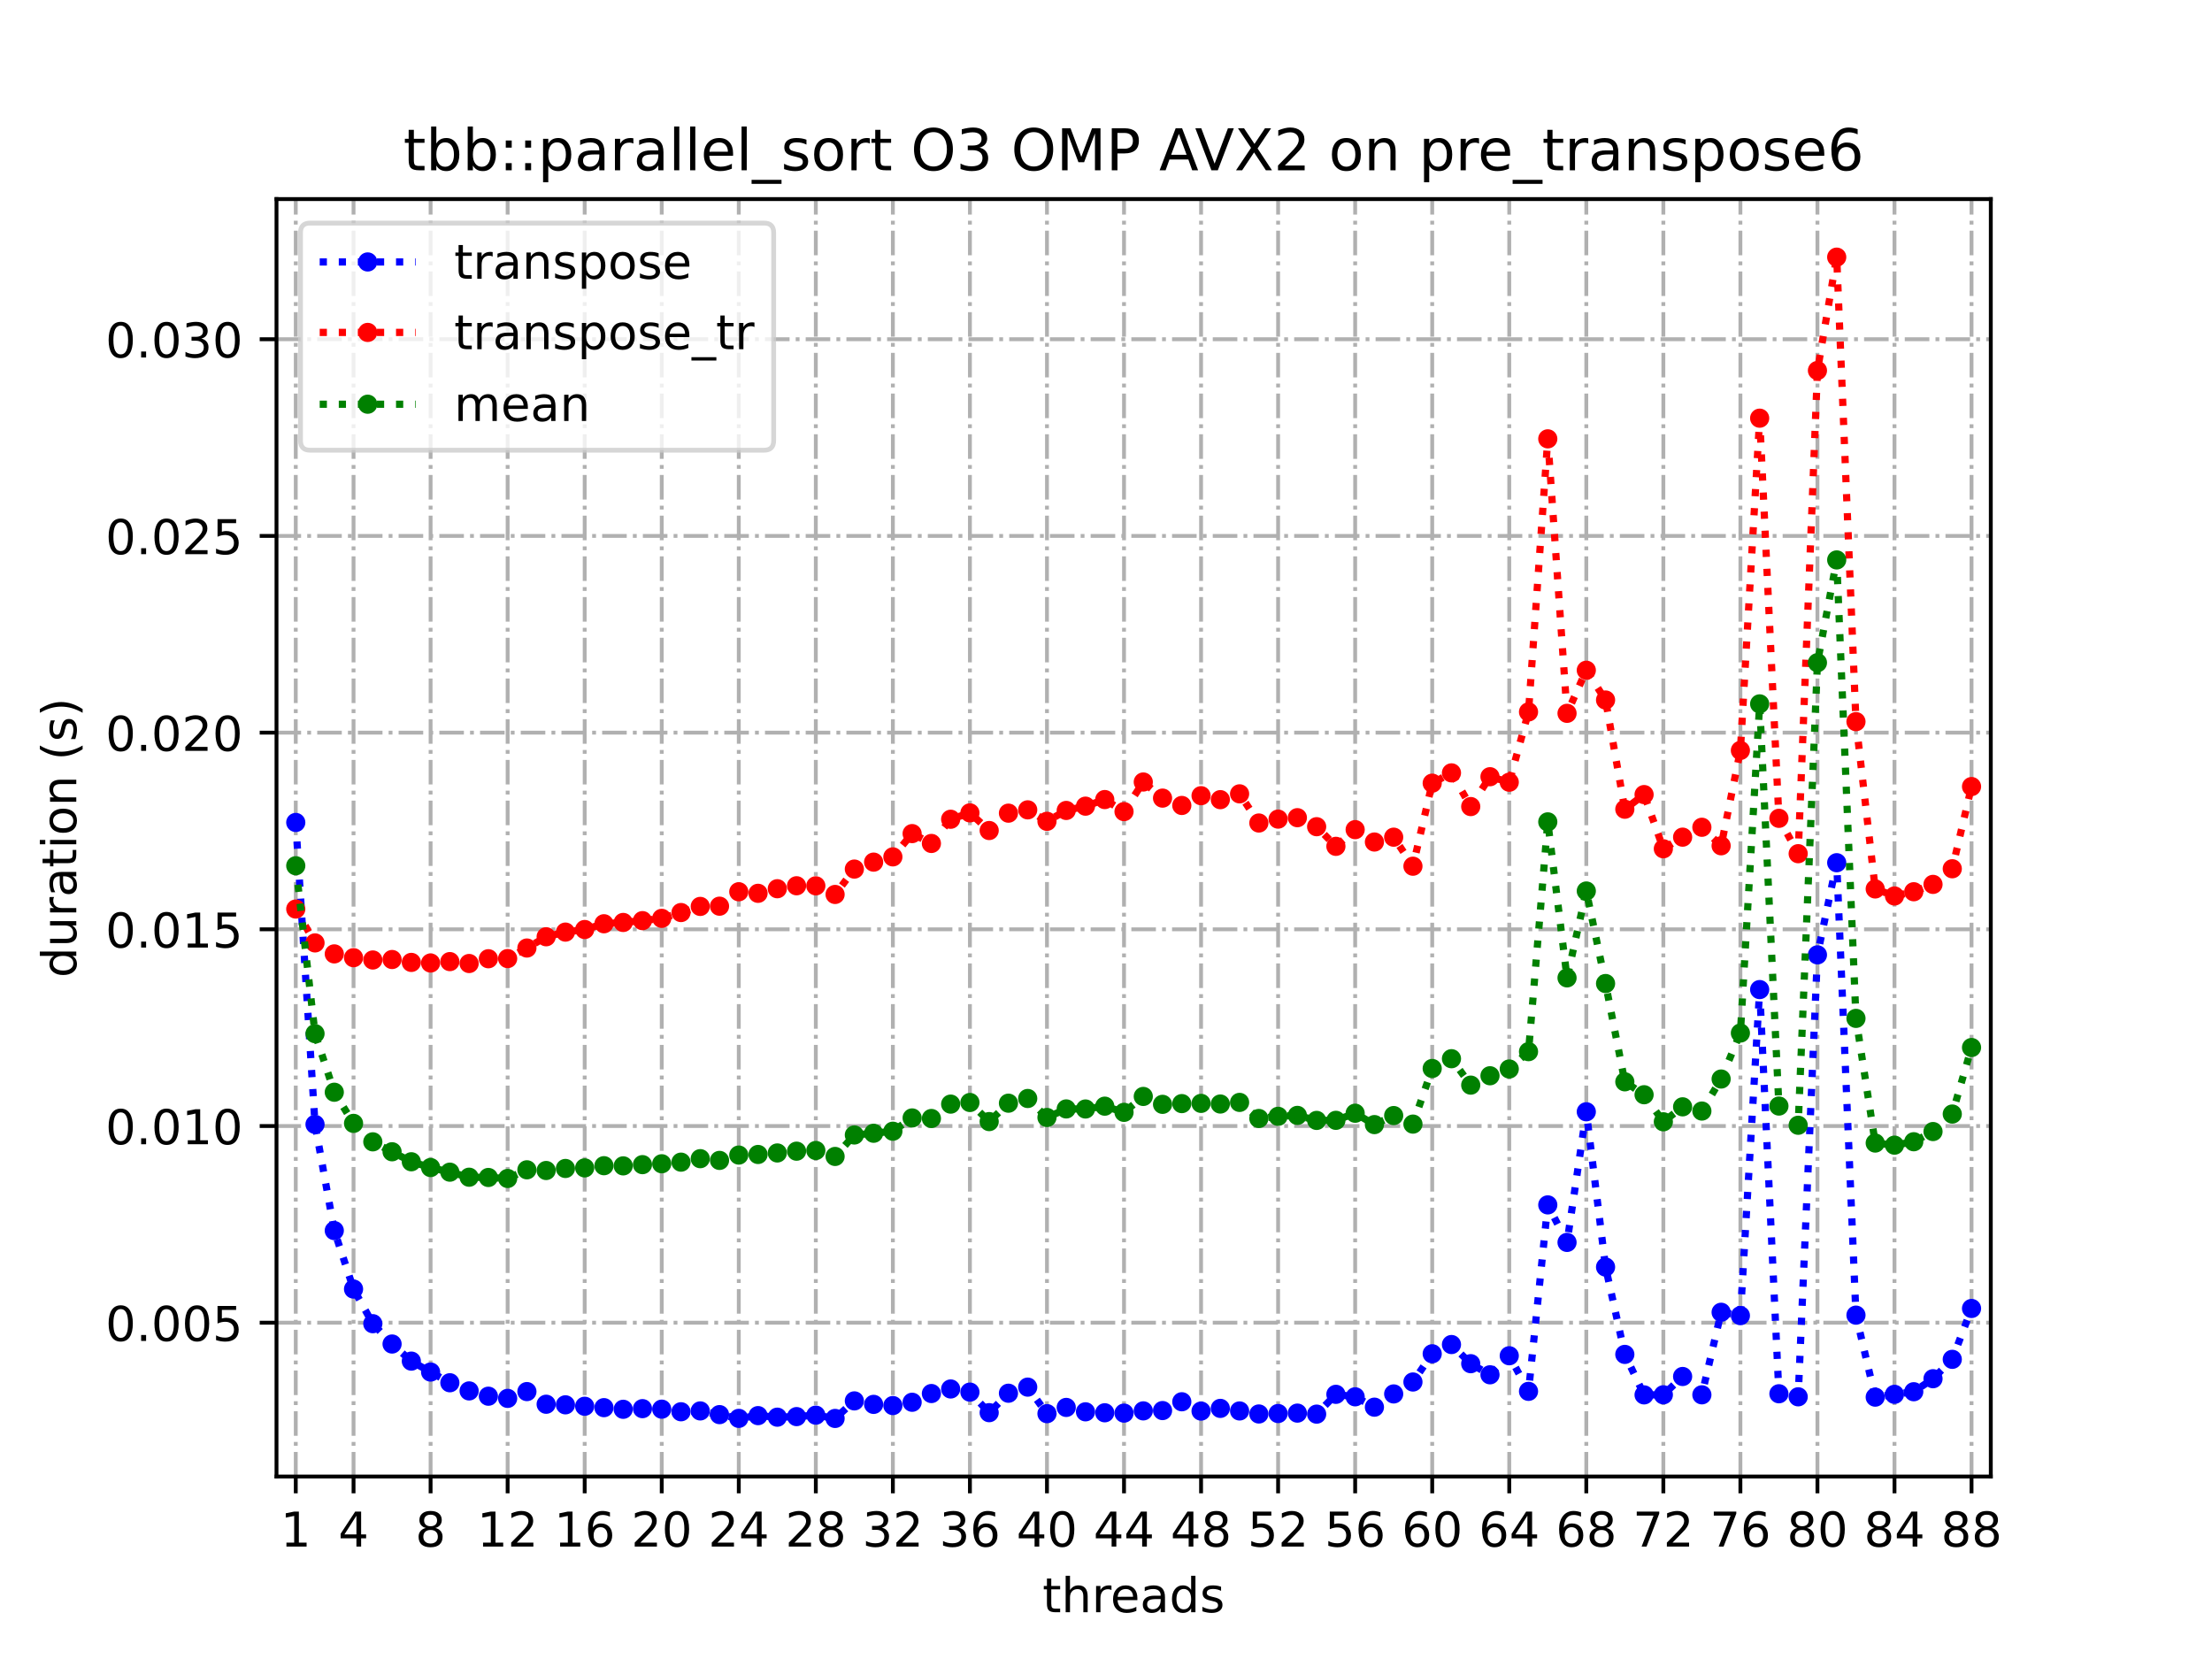 <?xml version="1.0" encoding="utf-8" standalone="no"?>
<!DOCTYPE svg PUBLIC "-//W3C//DTD SVG 1.1//EN"
  "http://www.w3.org/Graphics/SVG/1.1/DTD/svg11.dtd">
<!-- Created with matplotlib (https://matplotlib.org/) -->
<svg height="345.6pt" version="1.1" viewBox="0 0 460.8 345.6" width="460.8pt" xmlns="http://www.w3.org/2000/svg" xmlns:xlink="http://www.w3.org/1999/xlink">
 <defs>
  <style type="text/css">
*{stroke-linecap:butt;stroke-linejoin:round;}
  </style>
 </defs>
 <g id="figure_1">
  <g id="patch_1">
   <path d="M 0 345.6 
L 460.8 345.6 
L 460.8 0 
L 0 0 
z
" style="fill:#ffffff;"/>
  </g>
  <g id="axes_1">
   <g id="patch_2">
    <path d="M 57.6 307.584 
L 414.72 307.584 
L 414.72 41.472 
L 57.6 41.472 
z
" style="fill:#ffffff;"/>
   </g>
   <g id="matplotlib.axis_1">
    <g id="xtick_1">
     <g id="line2d_1">
      <path clip-path="url(#p3640b6f84e)" d="M 61.613 307.584 
L 61.613 41.472 
" style="fill:none;stroke:#b0b0b0;stroke-dasharray:5.12,1.28,0.8,1.28;stroke-dashoffset:0;stroke-width:0.8;"/>
     </g>
     <g id="line2d_2">
      <defs>
       <path d="M 0 0 
L 0 3.5 
" id="mc4141106a7" style="stroke:#000000;stroke-width:0.8;"/>
      </defs>
      <g>
       <use style="stroke:#000000;stroke-width:0.8;" x="61.613" xlink:href="#mc4141106a7" y="307.584"/>
      </g>
     </g>
     <g id="text_1">
      <!-- 1 -->
      <defs>
       <path d="M 12.406 8.297 
L 28.516 8.297 
L 28.516 63.922 
L 10.984 60.406 
L 10.984 69.391 
L 28.422 72.906 
L 38.281 72.906 
L 38.281 8.297 
L 54.391 8.297 
L 54.391 0 
L 12.406 0 
z
" id="DejaVuSans-49"/>
      </defs>
      <g transform="translate(58.431 322.182)scale(0.1 -0.1)">
       <use xlink:href="#DejaVuSans-49"/>
      </g>
     </g>
    </g>
    <g id="xtick_2">
     <g id="line2d_3">
      <path clip-path="url(#p3640b6f84e)" d="M 73.65 307.584 
L 73.65 41.472 
" style="fill:none;stroke:#b0b0b0;stroke-dasharray:5.12,1.28,0.8,1.28;stroke-dashoffset:0;stroke-width:0.8;"/>
     </g>
     <g id="line2d_4">
      <g>
       <use style="stroke:#000000;stroke-width:0.8;" x="73.65" xlink:href="#mc4141106a7" y="307.584"/>
      </g>
     </g>
     <g id="text_2">
      <!-- 4 -->
      <defs>
       <path d="M 37.797 64.312 
L 12.891 25.391 
L 37.797 25.391 
z
M 35.203 72.906 
L 47.609 72.906 
L 47.609 25.391 
L 58.016 25.391 
L 58.016 17.188 
L 47.609 17.188 
L 47.609 0 
L 37.797 0 
L 37.797 17.188 
L 4.891 17.188 
L 4.891 26.703 
z
" id="DejaVuSans-52"/>
      </defs>
      <g transform="translate(70.469 322.182)scale(0.1 -0.1)">
       <use xlink:href="#DejaVuSans-52"/>
      </g>
     </g>
    </g>
    <g id="xtick_3">
     <g id="line2d_5">
      <path clip-path="url(#p3640b6f84e)" d="M 89.701 307.584 
L 89.701 41.472 
" style="fill:none;stroke:#b0b0b0;stroke-dasharray:5.12,1.28,0.8,1.28;stroke-dashoffset:0;stroke-width:0.8;"/>
     </g>
     <g id="line2d_6">
      <g>
       <use style="stroke:#000000;stroke-width:0.8;" x="89.701" xlink:href="#mc4141106a7" y="307.584"/>
      </g>
     </g>
     <g id="text_3">
      <!-- 8 -->
      <defs>
       <path d="M 31.781 34.625 
Q 24.75 34.625 20.719 30.859 
Q 16.703 27.094 16.703 20.516 
Q 16.703 13.922 20.719 10.156 
Q 24.75 6.391 31.781 6.391 
Q 38.812 6.391 42.859 10.172 
Q 46.922 13.969 46.922 20.516 
Q 46.922 27.094 42.891 30.859 
Q 38.875 34.625 31.781 34.625 
z
M 21.922 38.812 
Q 15.578 40.375 12.031 44.719 
Q 8.5 49.078 8.5 55.328 
Q 8.5 64.062 14.719 69.141 
Q 20.953 74.219 31.781 74.219 
Q 42.672 74.219 48.875 69.141 
Q 55.078 64.062 55.078 55.328 
Q 55.078 49.078 51.531 44.719 
Q 48 40.375 41.703 38.812 
Q 48.828 37.156 52.797 32.312 
Q 56.781 27.484 56.781 20.516 
Q 56.781 9.906 50.312 4.234 
Q 43.844 -1.422 31.781 -1.422 
Q 19.734 -1.422 13.25 4.234 
Q 6.781 9.906 6.781 20.516 
Q 6.781 27.484 10.781 32.312 
Q 14.797 37.156 21.922 38.812 
z
M 18.312 54.391 
Q 18.312 48.734 21.844 45.562 
Q 25.391 42.391 31.781 42.391 
Q 38.141 42.391 41.719 45.562 
Q 45.312 48.734 45.312 54.391 
Q 45.312 60.062 41.719 63.234 
Q 38.141 66.406 31.781 66.406 
Q 25.391 66.406 21.844 63.234 
Q 18.312 60.062 18.312 54.391 
z
" id="DejaVuSans-56"/>
      </defs>
      <g transform="translate(86.519 322.182)scale(0.1 -0.1)">
       <use xlink:href="#DejaVuSans-56"/>
      </g>
     </g>
    </g>
    <g id="xtick_4">
     <g id="line2d_7">
      <path clip-path="url(#p3640b6f84e)" d="M 105.751 307.584 
L 105.751 41.472 
" style="fill:none;stroke:#b0b0b0;stroke-dasharray:5.12,1.28,0.8,1.28;stroke-dashoffset:0;stroke-width:0.8;"/>
     </g>
     <g id="line2d_8">
      <g>
       <use style="stroke:#000000;stroke-width:0.8;" x="105.751" xlink:href="#mc4141106a7" y="307.584"/>
      </g>
     </g>
     <g id="text_4">
      <!-- 12 -->
      <defs>
       <path d="M 19.188 8.297 
L 53.609 8.297 
L 53.609 0 
L 7.328 0 
L 7.328 8.297 
Q 12.938 14.109 22.625 23.891 
Q 32.328 33.688 34.812 36.531 
Q 39.547 41.844 41.422 45.531 
Q 43.312 49.219 43.312 52.781 
Q 43.312 58.594 39.234 62.25 
Q 35.156 65.922 28.609 65.922 
Q 23.969 65.922 18.812 64.312 
Q 13.672 62.703 7.812 59.422 
L 7.812 69.391 
Q 13.766 71.781 18.938 73 
Q 24.125 74.219 28.422 74.219 
Q 39.75 74.219 46.484 68.547 
Q 53.219 62.891 53.219 53.422 
Q 53.219 48.922 51.531 44.891 
Q 49.859 40.875 45.406 35.406 
Q 44.188 33.984 37.641 27.219 
Q 31.109 20.453 19.188 8.297 
z
" id="DejaVuSans-50"/>
      </defs>
      <g transform="translate(99.389 322.182)scale(0.1 -0.1)">
       <use xlink:href="#DejaVuSans-49"/>
       <use x="63.623" xlink:href="#DejaVuSans-50"/>
      </g>
     </g>
    </g>
    <g id="xtick_5">
     <g id="line2d_9">
      <path clip-path="url(#p3640b6f84e)" d="M 121.801 307.584 
L 121.801 41.472 
" style="fill:none;stroke:#b0b0b0;stroke-dasharray:5.12,1.28,0.8,1.28;stroke-dashoffset:0;stroke-width:0.8;"/>
     </g>
     <g id="line2d_10">
      <g>
       <use style="stroke:#000000;stroke-width:0.8;" x="121.801" xlink:href="#mc4141106a7" y="307.584"/>
      </g>
     </g>
     <g id="text_5">
      <!-- 16 -->
      <defs>
       <path d="M 33.016 40.375 
Q 26.375 40.375 22.484 35.828 
Q 18.609 31.297 18.609 23.391 
Q 18.609 15.531 22.484 10.953 
Q 26.375 6.391 33.016 6.391 
Q 39.656 6.391 43.531 10.953 
Q 47.406 15.531 47.406 23.391 
Q 47.406 31.297 43.531 35.828 
Q 39.656 40.375 33.016 40.375 
z
M 52.594 71.297 
L 52.594 62.312 
Q 48.875 64.062 45.094 64.984 
Q 41.312 65.922 37.594 65.922 
Q 27.828 65.922 22.672 59.328 
Q 17.531 52.734 16.797 39.406 
Q 19.672 43.656 24.016 45.922 
Q 28.375 48.188 33.594 48.188 
Q 44.578 48.188 50.953 41.516 
Q 57.328 34.859 57.328 23.391 
Q 57.328 12.156 50.688 5.359 
Q 44.047 -1.422 33.016 -1.422 
Q 20.359 -1.422 13.672 8.266 
Q 6.984 17.969 6.984 36.375 
Q 6.984 53.656 15.188 63.938 
Q 23.391 74.219 37.203 74.219 
Q 40.922 74.219 44.703 73.484 
Q 48.484 72.75 52.594 71.297 
z
" id="DejaVuSans-54"/>
      </defs>
      <g transform="translate(115.439 322.182)scale(0.1 -0.1)">
       <use xlink:href="#DejaVuSans-49"/>
       <use x="63.623" xlink:href="#DejaVuSans-54"/>
      </g>
     </g>
    </g>
    <g id="xtick_6">
     <g id="line2d_11">
      <path clip-path="url(#p3640b6f84e)" d="M 137.852 307.584 
L 137.852 41.472 
" style="fill:none;stroke:#b0b0b0;stroke-dasharray:5.12,1.28,0.8,1.28;stroke-dashoffset:0;stroke-width:0.8;"/>
     </g>
     <g id="line2d_12">
      <g>
       <use style="stroke:#000000;stroke-width:0.8;" x="137.852" xlink:href="#mc4141106a7" y="307.584"/>
      </g>
     </g>
     <g id="text_6">
      <!-- 20 -->
      <defs>
       <path d="M 31.781 66.406 
Q 24.172 66.406 20.328 58.906 
Q 16.5 51.422 16.5 36.375 
Q 16.5 21.391 20.328 13.891 
Q 24.172 6.391 31.781 6.391 
Q 39.453 6.391 43.281 13.891 
Q 47.125 21.391 47.125 36.375 
Q 47.125 51.422 43.281 58.906 
Q 39.453 66.406 31.781 66.406 
z
M 31.781 74.219 
Q 44.047 74.219 50.516 64.516 
Q 56.984 54.828 56.984 36.375 
Q 56.984 17.969 50.516 8.266 
Q 44.047 -1.422 31.781 -1.422 
Q 19.531 -1.422 13.062 8.266 
Q 6.594 17.969 6.594 36.375 
Q 6.594 54.828 13.062 64.516 
Q 19.531 74.219 31.781 74.219 
z
" id="DejaVuSans-48"/>
      </defs>
      <g transform="translate(131.489 322.182)scale(0.1 -0.1)">
       <use xlink:href="#DejaVuSans-50"/>
       <use x="63.623" xlink:href="#DejaVuSans-48"/>
      </g>
     </g>
    </g>
    <g id="xtick_7">
     <g id="line2d_13">
      <path clip-path="url(#p3640b6f84e)" d="M 153.902 307.584 
L 153.902 41.472 
" style="fill:none;stroke:#b0b0b0;stroke-dasharray:5.12,1.28,0.8,1.28;stroke-dashoffset:0;stroke-width:0.8;"/>
     </g>
     <g id="line2d_14">
      <g>
       <use style="stroke:#000000;stroke-width:0.8;" x="153.902" xlink:href="#mc4141106a7" y="307.584"/>
      </g>
     </g>
     <g id="text_7">
      <!-- 24 -->
      <g transform="translate(147.54 322.182)scale(0.1 -0.1)">
       <use xlink:href="#DejaVuSans-50"/>
       <use x="63.623" xlink:href="#DejaVuSans-52"/>
      </g>
     </g>
    </g>
    <g id="xtick_8">
     <g id="line2d_15">
      <path clip-path="url(#p3640b6f84e)" d="M 169.952 307.584 
L 169.952 41.472 
" style="fill:none;stroke:#b0b0b0;stroke-dasharray:5.12,1.28,0.8,1.28;stroke-dashoffset:0;stroke-width:0.8;"/>
     </g>
     <g id="line2d_16">
      <g>
       <use style="stroke:#000000;stroke-width:0.8;" x="169.952" xlink:href="#mc4141106a7" y="307.584"/>
      </g>
     </g>
     <g id="text_8">
      <!-- 28 -->
      <g transform="translate(163.59 322.182)scale(0.1 -0.1)">
       <use xlink:href="#DejaVuSans-50"/>
       <use x="63.623" xlink:href="#DejaVuSans-56"/>
      </g>
     </g>
    </g>
    <g id="xtick_9">
     <g id="line2d_17">
      <path clip-path="url(#p3640b6f84e)" d="M 186.003 307.584 
L 186.003 41.472 
" style="fill:none;stroke:#b0b0b0;stroke-dasharray:5.12,1.28,0.8,1.28;stroke-dashoffset:0;stroke-width:0.8;"/>
     </g>
     <g id="line2d_18">
      <g>
       <use style="stroke:#000000;stroke-width:0.8;" x="186.003" xlink:href="#mc4141106a7" y="307.584"/>
      </g>
     </g>
     <g id="text_9">
      <!-- 32 -->
      <defs>
       <path d="M 40.578 39.312 
Q 47.656 37.797 51.625 33 
Q 55.609 28.219 55.609 21.188 
Q 55.609 10.406 48.188 4.484 
Q 40.766 -1.422 27.094 -1.422 
Q 22.516 -1.422 17.656 -0.516 
Q 12.797 0.391 7.625 2.203 
L 7.625 11.719 
Q 11.719 9.328 16.594 8.109 
Q 21.484 6.891 26.812 6.891 
Q 36.078 6.891 40.938 10.547 
Q 45.797 14.203 45.797 21.188 
Q 45.797 27.641 41.281 31.266 
Q 36.766 34.906 28.719 34.906 
L 20.219 34.906 
L 20.219 43.016 
L 29.109 43.016 
Q 36.375 43.016 40.234 45.922 
Q 44.094 48.828 44.094 54.297 
Q 44.094 59.906 40.109 62.906 
Q 36.141 65.922 28.719 65.922 
Q 24.656 65.922 20.016 65.031 
Q 15.375 64.156 9.812 62.312 
L 9.812 71.094 
Q 15.438 72.656 20.344 73.438 
Q 25.25 74.219 29.594 74.219 
Q 40.828 74.219 47.359 69.109 
Q 53.906 64.016 53.906 55.328 
Q 53.906 49.266 50.438 45.094 
Q 46.969 40.922 40.578 39.312 
z
" id="DejaVuSans-51"/>
      </defs>
      <g transform="translate(179.64 322.182)scale(0.1 -0.1)">
       <use xlink:href="#DejaVuSans-51"/>
       <use x="63.623" xlink:href="#DejaVuSans-50"/>
      </g>
     </g>
    </g>
    <g id="xtick_10">
     <g id="line2d_19">
      <path clip-path="url(#p3640b6f84e)" d="M 202.053 307.584 
L 202.053 41.472 
" style="fill:none;stroke:#b0b0b0;stroke-dasharray:5.12,1.28,0.8,1.28;stroke-dashoffset:0;stroke-width:0.8;"/>
     </g>
     <g id="line2d_20">
      <g>
       <use style="stroke:#000000;stroke-width:0.8;" x="202.053" xlink:href="#mc4141106a7" y="307.584"/>
      </g>
     </g>
     <g id="text_10">
      <!-- 36 -->
      <g transform="translate(195.691 322.182)scale(0.1 -0.1)">
       <use xlink:href="#DejaVuSans-51"/>
       <use x="63.623" xlink:href="#DejaVuSans-54"/>
      </g>
     </g>
    </g>
    <g id="xtick_11">
     <g id="line2d_21">
      <path clip-path="url(#p3640b6f84e)" d="M 218.103 307.584 
L 218.103 41.472 
" style="fill:none;stroke:#b0b0b0;stroke-dasharray:5.12,1.28,0.8,1.28;stroke-dashoffset:0;stroke-width:0.8;"/>
     </g>
     <g id="line2d_22">
      <g>
       <use style="stroke:#000000;stroke-width:0.8;" x="218.103" xlink:href="#mc4141106a7" y="307.584"/>
      </g>
     </g>
     <g id="text_11">
      <!-- 40 -->
      <g transform="translate(211.741 322.182)scale(0.1 -0.1)">
       <use xlink:href="#DejaVuSans-52"/>
       <use x="63.623" xlink:href="#DejaVuSans-48"/>
      </g>
     </g>
    </g>
    <g id="xtick_12">
     <g id="line2d_23">
      <path clip-path="url(#p3640b6f84e)" d="M 234.154 307.584 
L 234.154 41.472 
" style="fill:none;stroke:#b0b0b0;stroke-dasharray:5.12,1.28,0.8,1.28;stroke-dashoffset:0;stroke-width:0.8;"/>
     </g>
     <g id="line2d_24">
      <g>
       <use style="stroke:#000000;stroke-width:0.8;" x="234.154" xlink:href="#mc4141106a7" y="307.584"/>
      </g>
     </g>
     <g id="text_12">
      <!-- 44 -->
      <g transform="translate(227.791 322.182)scale(0.1 -0.1)">
       <use xlink:href="#DejaVuSans-52"/>
       <use x="63.623" xlink:href="#DejaVuSans-52"/>
      </g>
     </g>
    </g>
    <g id="xtick_13">
     <g id="line2d_25">
      <path clip-path="url(#p3640b6f84e)" d="M 250.204 307.584 
L 250.204 41.472 
" style="fill:none;stroke:#b0b0b0;stroke-dasharray:5.12,1.28,0.8,1.28;stroke-dashoffset:0;stroke-width:0.8;"/>
     </g>
     <g id="line2d_26">
      <g>
       <use style="stroke:#000000;stroke-width:0.8;" x="250.204" xlink:href="#mc4141106a7" y="307.584"/>
      </g>
     </g>
     <g id="text_13">
      <!-- 48 -->
      <g transform="translate(243.842 322.182)scale(0.1 -0.1)">
       <use xlink:href="#DejaVuSans-52"/>
       <use x="63.623" xlink:href="#DejaVuSans-56"/>
      </g>
     </g>
    </g>
    <g id="xtick_14">
     <g id="line2d_27">
      <path clip-path="url(#p3640b6f84e)" d="M 266.254 307.584 
L 266.254 41.472 
" style="fill:none;stroke:#b0b0b0;stroke-dasharray:5.12,1.28,0.8,1.28;stroke-dashoffset:0;stroke-width:0.8;"/>
     </g>
     <g id="line2d_28">
      <g>
       <use style="stroke:#000000;stroke-width:0.8;" x="266.254" xlink:href="#mc4141106a7" y="307.584"/>
      </g>
     </g>
     <g id="text_14">
      <!-- 52 -->
      <defs>
       <path d="M 10.797 72.906 
L 49.516 72.906 
L 49.516 64.594 
L 19.828 64.594 
L 19.828 46.734 
Q 21.969 47.469 24.109 47.828 
Q 26.266 48.188 28.422 48.188 
Q 40.625 48.188 47.75 41.5 
Q 54.891 34.812 54.891 23.391 
Q 54.891 11.625 47.562 5.094 
Q 40.234 -1.422 26.906 -1.422 
Q 22.312 -1.422 17.547 -0.641 
Q 12.797 0.141 7.719 1.703 
L 7.719 11.625 
Q 12.109 9.234 16.797 8.062 
Q 21.484 6.891 26.703 6.891 
Q 35.156 6.891 40.078 11.328 
Q 45.016 15.766 45.016 23.391 
Q 45.016 31 40.078 35.438 
Q 35.156 39.891 26.703 39.891 
Q 22.75 39.891 18.812 39.016 
Q 14.891 38.141 10.797 36.281 
z
" id="DejaVuSans-53"/>
      </defs>
      <g transform="translate(259.892 322.182)scale(0.1 -0.1)">
       <use xlink:href="#DejaVuSans-53"/>
       <use x="63.623" xlink:href="#DejaVuSans-50"/>
      </g>
     </g>
    </g>
    <g id="xtick_15">
     <g id="line2d_29">
      <path clip-path="url(#p3640b6f84e)" d="M 282.305 307.584 
L 282.305 41.472 
" style="fill:none;stroke:#b0b0b0;stroke-dasharray:5.12,1.28,0.8,1.28;stroke-dashoffset:0;stroke-width:0.8;"/>
     </g>
     <g id="line2d_30">
      <g>
       <use style="stroke:#000000;stroke-width:0.8;" x="282.305" xlink:href="#mc4141106a7" y="307.584"/>
      </g>
     </g>
     <g id="text_15">
      <!-- 56 -->
      <g transform="translate(275.942 322.182)scale(0.1 -0.1)">
       <use xlink:href="#DejaVuSans-53"/>
       <use x="63.623" xlink:href="#DejaVuSans-54"/>
      </g>
     </g>
    </g>
    <g id="xtick_16">
     <g id="line2d_31">
      <path clip-path="url(#p3640b6f84e)" d="M 298.355 307.584 
L 298.355 41.472 
" style="fill:none;stroke:#b0b0b0;stroke-dasharray:5.12,1.28,0.8,1.28;stroke-dashoffset:0;stroke-width:0.8;"/>
     </g>
     <g id="line2d_32">
      <g>
       <use style="stroke:#000000;stroke-width:0.8;" x="298.355" xlink:href="#mc4141106a7" y="307.584"/>
      </g>
     </g>
     <g id="text_16">
      <!-- 60 -->
      <g transform="translate(291.993 322.182)scale(0.1 -0.1)">
       <use xlink:href="#DejaVuSans-54"/>
       <use x="63.623" xlink:href="#DejaVuSans-48"/>
      </g>
     </g>
    </g>
    <g id="xtick_17">
     <g id="line2d_33">
      <path clip-path="url(#p3640b6f84e)" d="M 314.405 307.584 
L 314.405 41.472 
" style="fill:none;stroke:#b0b0b0;stroke-dasharray:5.12,1.28,0.8,1.28;stroke-dashoffset:0;stroke-width:0.8;"/>
     </g>
     <g id="line2d_34">
      <g>
       <use style="stroke:#000000;stroke-width:0.8;" x="314.405" xlink:href="#mc4141106a7" y="307.584"/>
      </g>
     </g>
     <g id="text_17">
      <!-- 64 -->
      <g transform="translate(308.043 322.182)scale(0.1 -0.1)">
       <use xlink:href="#DejaVuSans-54"/>
       <use x="63.623" xlink:href="#DejaVuSans-52"/>
      </g>
     </g>
    </g>
    <g id="xtick_18">
     <g id="line2d_35">
      <path clip-path="url(#p3640b6f84e)" d="M 330.456 307.584 
L 330.456 41.472 
" style="fill:none;stroke:#b0b0b0;stroke-dasharray:5.12,1.28,0.8,1.28;stroke-dashoffset:0;stroke-width:0.8;"/>
     </g>
     <g id="line2d_36">
      <g>
       <use style="stroke:#000000;stroke-width:0.8;" x="330.456" xlink:href="#mc4141106a7" y="307.584"/>
      </g>
     </g>
     <g id="text_18">
      <!-- 68 -->
      <g transform="translate(324.093 322.182)scale(0.1 -0.1)">
       <use xlink:href="#DejaVuSans-54"/>
       <use x="63.623" xlink:href="#DejaVuSans-56"/>
      </g>
     </g>
    </g>
    <g id="xtick_19">
     <g id="line2d_37">
      <path clip-path="url(#p3640b6f84e)" d="M 346.506 307.584 
L 346.506 41.472 
" style="fill:none;stroke:#b0b0b0;stroke-dasharray:5.12,1.28,0.8,1.28;stroke-dashoffset:0;stroke-width:0.8;"/>
     </g>
     <g id="line2d_38">
      <g>
       <use style="stroke:#000000;stroke-width:0.8;" x="346.506" xlink:href="#mc4141106a7" y="307.584"/>
      </g>
     </g>
     <g id="text_19">
      <!-- 72 -->
      <defs>
       <path d="M 8.203 72.906 
L 55.078 72.906 
L 55.078 68.703 
L 28.609 0 
L 18.312 0 
L 43.219 64.594 
L 8.203 64.594 
z
" id="DejaVuSans-55"/>
      </defs>
      <g transform="translate(340.144 322.182)scale(0.1 -0.1)">
       <use xlink:href="#DejaVuSans-55"/>
       <use x="63.623" xlink:href="#DejaVuSans-50"/>
      </g>
     </g>
    </g>
    <g id="xtick_20">
     <g id="line2d_39">
      <path clip-path="url(#p3640b6f84e)" d="M 362.556 307.584 
L 362.556 41.472 
" style="fill:none;stroke:#b0b0b0;stroke-dasharray:5.12,1.28,0.8,1.28;stroke-dashoffset:0;stroke-width:0.8;"/>
     </g>
     <g id="line2d_40">
      <g>
       <use style="stroke:#000000;stroke-width:0.8;" x="362.556" xlink:href="#mc4141106a7" y="307.584"/>
      </g>
     </g>
     <g id="text_20">
      <!-- 76 -->
      <g transform="translate(356.194 322.182)scale(0.1 -0.1)">
       <use xlink:href="#DejaVuSans-55"/>
       <use x="63.623" xlink:href="#DejaVuSans-54"/>
      </g>
     </g>
    </g>
    <g id="xtick_21">
     <g id="line2d_41">
      <path clip-path="url(#p3640b6f84e)" d="M 378.607 307.584 
L 378.607 41.472 
" style="fill:none;stroke:#b0b0b0;stroke-dasharray:5.12,1.28,0.8,1.28;stroke-dashoffset:0;stroke-width:0.8;"/>
     </g>
     <g id="line2d_42">
      <g>
       <use style="stroke:#000000;stroke-width:0.8;" x="378.607" xlink:href="#mc4141106a7" y="307.584"/>
      </g>
     </g>
     <g id="text_21">
      <!-- 80 -->
      <g transform="translate(372.244 322.182)scale(0.1 -0.1)">
       <use xlink:href="#DejaVuSans-56"/>
       <use x="63.623" xlink:href="#DejaVuSans-48"/>
      </g>
     </g>
    </g>
    <g id="xtick_22">
     <g id="line2d_43">
      <path clip-path="url(#p3640b6f84e)" d="M 394.657 307.584 
L 394.657 41.472 
" style="fill:none;stroke:#b0b0b0;stroke-dasharray:5.12,1.28,0.8,1.28;stroke-dashoffset:0;stroke-width:0.8;"/>
     </g>
     <g id="line2d_44">
      <g>
       <use style="stroke:#000000;stroke-width:0.8;" x="394.657" xlink:href="#mc4141106a7" y="307.584"/>
      </g>
     </g>
     <g id="text_22">
      <!-- 84 -->
      <g transform="translate(388.295 322.182)scale(0.1 -0.1)">
       <use xlink:href="#DejaVuSans-56"/>
       <use x="63.623" xlink:href="#DejaVuSans-52"/>
      </g>
     </g>
    </g>
    <g id="xtick_23">
     <g id="line2d_45">
      <path clip-path="url(#p3640b6f84e)" d="M 410.707 307.584 
L 410.707 41.472 
" style="fill:none;stroke:#b0b0b0;stroke-dasharray:5.12,1.28,0.8,1.28;stroke-dashoffset:0;stroke-width:0.8;"/>
     </g>
     <g id="line2d_46">
      <g>
       <use style="stroke:#000000;stroke-width:0.8;" x="410.707" xlink:href="#mc4141106a7" y="307.584"/>
      </g>
     </g>
     <g id="text_23">
      <!-- 88 -->
      <g transform="translate(404.345 322.182)scale(0.1 -0.1)">
       <use xlink:href="#DejaVuSans-56"/>
       <use x="63.623" xlink:href="#DejaVuSans-56"/>
      </g>
     </g>
    </g>
    <g id="text_24">
     <!-- threads -->
     <defs>
      <path d="M 18.312 70.219 
L 18.312 54.688 
L 36.812 54.688 
L 36.812 47.703 
L 18.312 47.703 
L 18.312 18.016 
Q 18.312 11.328 20.141 9.422 
Q 21.969 7.516 27.594 7.516 
L 36.812 7.516 
L 36.812 0 
L 27.594 0 
Q 17.188 0 13.234 3.875 
Q 9.281 7.766 9.281 18.016 
L 9.281 47.703 
L 2.688 47.703 
L 2.688 54.688 
L 9.281 54.688 
L 9.281 70.219 
z
" id="DejaVuSans-116"/>
      <path d="M 54.891 33.016 
L 54.891 0 
L 45.906 0 
L 45.906 32.719 
Q 45.906 40.484 42.875 44.328 
Q 39.844 48.188 33.797 48.188 
Q 26.516 48.188 22.312 43.547 
Q 18.109 38.922 18.109 30.906 
L 18.109 0 
L 9.078 0 
L 9.078 75.984 
L 18.109 75.984 
L 18.109 46.188 
Q 21.344 51.125 25.703 53.562 
Q 30.078 56 35.797 56 
Q 45.219 56 50.047 50.172 
Q 54.891 44.344 54.891 33.016 
z
" id="DejaVuSans-104"/>
      <path d="M 41.109 46.297 
Q 39.594 47.172 37.812 47.578 
Q 36.031 48 33.891 48 
Q 26.266 48 22.188 43.047 
Q 18.109 38.094 18.109 28.812 
L 18.109 0 
L 9.078 0 
L 9.078 54.688 
L 18.109 54.688 
L 18.109 46.188 
Q 20.953 51.172 25.484 53.578 
Q 30.031 56 36.531 56 
Q 37.453 56 38.578 55.875 
Q 39.703 55.766 41.062 55.516 
z
" id="DejaVuSans-114"/>
      <path d="M 56.203 29.594 
L 56.203 25.203 
L 14.891 25.203 
Q 15.484 15.922 20.484 11.062 
Q 25.484 6.203 34.422 6.203 
Q 39.594 6.203 44.453 7.469 
Q 49.312 8.734 54.109 11.281 
L 54.109 2.781 
Q 49.266 0.734 44.188 -0.344 
Q 39.109 -1.422 33.891 -1.422 
Q 20.797 -1.422 13.156 6.188 
Q 5.516 13.812 5.516 26.812 
Q 5.516 40.234 12.766 48.109 
Q 20.016 56 32.328 56 
Q 43.359 56 49.781 48.891 
Q 56.203 41.797 56.203 29.594 
z
M 47.219 32.234 
Q 47.125 39.594 43.094 43.984 
Q 39.062 48.391 32.422 48.391 
Q 24.906 48.391 20.391 44.141 
Q 15.875 39.891 15.188 32.172 
z
" id="DejaVuSans-101"/>
      <path d="M 34.281 27.484 
Q 23.391 27.484 19.188 25 
Q 14.984 22.516 14.984 16.5 
Q 14.984 11.719 18.141 8.906 
Q 21.297 6.109 26.703 6.109 
Q 34.188 6.109 38.703 11.406 
Q 43.219 16.703 43.219 25.484 
L 43.219 27.484 
z
M 52.203 31.203 
L 52.203 0 
L 43.219 0 
L 43.219 8.297 
Q 40.141 3.328 35.547 0.953 
Q 30.953 -1.422 24.312 -1.422 
Q 15.922 -1.422 10.953 3.297 
Q 6 8.016 6 15.922 
Q 6 25.141 12.172 29.828 
Q 18.359 34.516 30.609 34.516 
L 43.219 34.516 
L 43.219 35.406 
Q 43.219 41.609 39.141 45 
Q 35.062 48.391 27.688 48.391 
Q 23 48.391 18.547 47.266 
Q 14.109 46.141 10.016 43.891 
L 10.016 52.203 
Q 14.938 54.109 19.578 55.047 
Q 24.219 56 28.609 56 
Q 40.484 56 46.344 49.844 
Q 52.203 43.703 52.203 31.203 
z
" id="DejaVuSans-97"/>
      <path d="M 45.406 46.391 
L 45.406 75.984 
L 54.391 75.984 
L 54.391 0 
L 45.406 0 
L 45.406 8.203 
Q 42.578 3.328 38.25 0.953 
Q 33.938 -1.422 27.875 -1.422 
Q 17.969 -1.422 11.734 6.484 
Q 5.516 14.406 5.516 27.297 
Q 5.516 40.188 11.734 48.094 
Q 17.969 56 27.875 56 
Q 33.938 56 38.25 53.625 
Q 42.578 51.266 45.406 46.391 
z
M 14.797 27.297 
Q 14.797 17.391 18.875 11.75 
Q 22.953 6.109 30.078 6.109 
Q 37.203 6.109 41.297 11.75 
Q 45.406 17.391 45.406 27.297 
Q 45.406 37.203 41.297 42.844 
Q 37.203 48.484 30.078 48.484 
Q 22.953 48.484 18.875 42.844 
Q 14.797 37.203 14.797 27.297 
z
" id="DejaVuSans-100"/>
      <path d="M 44.281 53.078 
L 44.281 44.578 
Q 40.484 46.531 36.375 47.5 
Q 32.281 48.484 27.875 48.484 
Q 21.188 48.484 17.844 46.438 
Q 14.5 44.391 14.5 40.281 
Q 14.5 37.156 16.891 35.375 
Q 19.281 33.594 26.516 31.984 
L 29.594 31.297 
Q 39.156 29.25 43.188 25.516 
Q 47.219 21.781 47.219 15.094 
Q 47.219 7.469 41.188 3.016 
Q 35.156 -1.422 24.609 -1.422 
Q 20.219 -1.422 15.453 -0.562 
Q 10.688 0.297 5.422 2 
L 5.422 11.281 
Q 10.406 8.688 15.234 7.391 
Q 20.062 6.109 24.812 6.109 
Q 31.156 6.109 34.562 8.281 
Q 37.984 10.453 37.984 14.406 
Q 37.984 18.062 35.516 20.016 
Q 33.062 21.969 24.703 23.781 
L 21.578 24.516 
Q 13.234 26.266 9.516 29.906 
Q 5.812 33.547 5.812 39.891 
Q 5.812 47.609 11.281 51.797 
Q 16.75 56 26.812 56 
Q 31.781 56 36.172 55.266 
Q 40.578 54.547 44.281 53.078 
z
" id="DejaVuSans-115"/>
     </defs>
     <g transform="translate(217.169 335.861)scale(0.1 -0.1)">
      <use xlink:href="#DejaVuSans-116"/>
      <use x="39.209" xlink:href="#DejaVuSans-104"/>
      <use x="102.588" xlink:href="#DejaVuSans-114"/>
      <use x="141.451" xlink:href="#DejaVuSans-101"/>
      <use x="202.975" xlink:href="#DejaVuSans-97"/>
      <use x="264.254" xlink:href="#DejaVuSans-100"/>
      <use x="327.73" xlink:href="#DejaVuSans-115"/>
     </g>
    </g>
   </g>
   <g id="matplotlib.axis_2">
    <g id="ytick_1">
     <g id="line2d_47">
      <path clip-path="url(#p3640b6f84e)" d="M 57.6 275.544 
L 414.72 275.544 
" style="fill:none;stroke:#b0b0b0;stroke-dasharray:5.12,1.28,0.8,1.28;stroke-dashoffset:0;stroke-width:0.8;"/>
     </g>
     <g id="line2d_48">
      <defs>
       <path d="M 0 0 
L -3.5 0 
" id="madd61e644c" style="stroke:#000000;stroke-width:0.8;"/>
      </defs>
      <g>
       <use style="stroke:#000000;stroke-width:0.8;" x="57.6" xlink:href="#madd61e644c" y="275.544"/>
      </g>
     </g>
     <g id="text_25">
      <!-- 0.005 -->
      <defs>
       <path d="M 10.688 12.406 
L 21 12.406 
L 21 0 
L 10.688 0 
z
" id="DejaVuSans-46"/>
      </defs>
      <g transform="translate(21.972 279.343)scale(0.1 -0.1)">
       <use xlink:href="#DejaVuSans-48"/>
       <use x="63.623" xlink:href="#DejaVuSans-46"/>
       <use x="95.41" xlink:href="#DejaVuSans-48"/>
       <use x="159.033" xlink:href="#DejaVuSans-48"/>
       <use x="222.656" xlink:href="#DejaVuSans-53"/>
      </g>
     </g>
    </g>
    <g id="ytick_2">
     <g id="line2d_49">
      <path clip-path="url(#p3640b6f84e)" d="M 57.6 234.569 
L 414.72 234.569 
" style="fill:none;stroke:#b0b0b0;stroke-dasharray:5.12,1.28,0.8,1.28;stroke-dashoffset:0;stroke-width:0.8;"/>
     </g>
     <g id="line2d_50">
      <g>
       <use style="stroke:#000000;stroke-width:0.8;" x="57.6" xlink:href="#madd61e644c" y="234.569"/>
      </g>
     </g>
     <g id="text_26">
      <!-- 0.010 -->
      <g transform="translate(21.972 238.368)scale(0.1 -0.1)">
       <use xlink:href="#DejaVuSans-48"/>
       <use x="63.623" xlink:href="#DejaVuSans-46"/>
       <use x="95.41" xlink:href="#DejaVuSans-48"/>
       <use x="159.033" xlink:href="#DejaVuSans-49"/>
       <use x="222.656" xlink:href="#DejaVuSans-48"/>
      </g>
     </g>
    </g>
    <g id="ytick_3">
     <g id="line2d_51">
      <path clip-path="url(#p3640b6f84e)" d="M 57.6 193.594 
L 414.72 193.594 
" style="fill:none;stroke:#b0b0b0;stroke-dasharray:5.12,1.28,0.8,1.28;stroke-dashoffset:0;stroke-width:0.8;"/>
     </g>
     <g id="line2d_52">
      <g>
       <use style="stroke:#000000;stroke-width:0.8;" x="57.6" xlink:href="#madd61e644c" y="193.594"/>
      </g>
     </g>
     <g id="text_27">
      <!-- 0.015 -->
      <g transform="translate(21.972 197.393)scale(0.1 -0.1)">
       <use xlink:href="#DejaVuSans-48"/>
       <use x="63.623" xlink:href="#DejaVuSans-46"/>
       <use x="95.41" xlink:href="#DejaVuSans-48"/>
       <use x="159.033" xlink:href="#DejaVuSans-49"/>
       <use x="222.656" xlink:href="#DejaVuSans-53"/>
      </g>
     </g>
    </g>
    <g id="ytick_4">
     <g id="line2d_53">
      <path clip-path="url(#p3640b6f84e)" d="M 57.6 152.619 
L 414.72 152.619 
" style="fill:none;stroke:#b0b0b0;stroke-dasharray:5.12,1.28,0.8,1.28;stroke-dashoffset:0;stroke-width:0.8;"/>
     </g>
     <g id="line2d_54">
      <g>
       <use style="stroke:#000000;stroke-width:0.8;" x="57.6" xlink:href="#madd61e644c" y="152.619"/>
      </g>
     </g>
     <g id="text_28">
      <!-- 0.020 -->
      <g transform="translate(21.972 156.418)scale(0.1 -0.1)">
       <use xlink:href="#DejaVuSans-48"/>
       <use x="63.623" xlink:href="#DejaVuSans-46"/>
       <use x="95.41" xlink:href="#DejaVuSans-48"/>
       <use x="159.033" xlink:href="#DejaVuSans-50"/>
       <use x="222.656" xlink:href="#DejaVuSans-48"/>
      </g>
     </g>
    </g>
    <g id="ytick_5">
     <g id="line2d_55">
      <path clip-path="url(#p3640b6f84e)" d="M 57.6 111.644 
L 414.72 111.644 
" style="fill:none;stroke:#b0b0b0;stroke-dasharray:5.12,1.28,0.8,1.28;stroke-dashoffset:0;stroke-width:0.8;"/>
     </g>
     <g id="line2d_56">
      <g>
       <use style="stroke:#000000;stroke-width:0.8;" x="57.6" xlink:href="#madd61e644c" y="111.644"/>
      </g>
     </g>
     <g id="text_29">
      <!-- 0.025 -->
      <g transform="translate(21.972 115.443)scale(0.1 -0.1)">
       <use xlink:href="#DejaVuSans-48"/>
       <use x="63.623" xlink:href="#DejaVuSans-46"/>
       <use x="95.41" xlink:href="#DejaVuSans-48"/>
       <use x="159.033" xlink:href="#DejaVuSans-50"/>
       <use x="222.656" xlink:href="#DejaVuSans-53"/>
      </g>
     </g>
    </g>
    <g id="ytick_6">
     <g id="line2d_57">
      <path clip-path="url(#p3640b6f84e)" d="M 57.6 70.669 
L 414.72 70.669 
" style="fill:none;stroke:#b0b0b0;stroke-dasharray:5.12,1.28,0.8,1.28;stroke-dashoffset:0;stroke-width:0.8;"/>
     </g>
     <g id="line2d_58">
      <g>
       <use style="stroke:#000000;stroke-width:0.8;" x="57.6" xlink:href="#madd61e644c" y="70.669"/>
      </g>
     </g>
     <g id="text_30">
      <!-- 0.030 -->
      <g transform="translate(21.972 74.468)scale(0.1 -0.1)">
       <use xlink:href="#DejaVuSans-48"/>
       <use x="63.623" xlink:href="#DejaVuSans-46"/>
       <use x="95.41" xlink:href="#DejaVuSans-48"/>
       <use x="159.033" xlink:href="#DejaVuSans-51"/>
       <use x="222.656" xlink:href="#DejaVuSans-48"/>
      </g>
     </g>
    </g>
    <g id="text_31">
     <!-- duration (s) -->
     <defs>
      <path d="M 8.5 21.578 
L 8.5 54.688 
L 17.484 54.688 
L 17.484 21.922 
Q 17.484 14.156 20.5 10.266 
Q 23.531 6.391 29.594 6.391 
Q 36.859 6.391 41.078 11.031 
Q 45.312 15.672 45.312 23.688 
L 45.312 54.688 
L 54.297 54.688 
L 54.297 0 
L 45.312 0 
L 45.312 8.406 
Q 42.047 3.422 37.719 1 
Q 33.406 -1.422 27.688 -1.422 
Q 18.266 -1.422 13.375 4.438 
Q 8.5 10.297 8.5 21.578 
z
M 31.109 56 
z
" id="DejaVuSans-117"/>
      <path d="M 9.422 54.688 
L 18.406 54.688 
L 18.406 0 
L 9.422 0 
z
M 9.422 75.984 
L 18.406 75.984 
L 18.406 64.594 
L 9.422 64.594 
z
" id="DejaVuSans-105"/>
      <path d="M 30.609 48.391 
Q 23.391 48.391 19.188 42.75 
Q 14.984 37.109 14.984 27.297 
Q 14.984 17.484 19.156 11.844 
Q 23.344 6.203 30.609 6.203 
Q 37.797 6.203 41.984 11.859 
Q 46.188 17.531 46.188 27.297 
Q 46.188 37.016 41.984 42.703 
Q 37.797 48.391 30.609 48.391 
z
M 30.609 56 
Q 42.328 56 49.016 48.375 
Q 55.719 40.766 55.719 27.297 
Q 55.719 13.875 49.016 6.219 
Q 42.328 -1.422 30.609 -1.422 
Q 18.844 -1.422 12.172 6.219 
Q 5.516 13.875 5.516 27.297 
Q 5.516 40.766 12.172 48.375 
Q 18.844 56 30.609 56 
z
" id="DejaVuSans-111"/>
      <path d="M 54.891 33.016 
L 54.891 0 
L 45.906 0 
L 45.906 32.719 
Q 45.906 40.484 42.875 44.328 
Q 39.844 48.188 33.797 48.188 
Q 26.516 48.188 22.312 43.547 
Q 18.109 38.922 18.109 30.906 
L 18.109 0 
L 9.078 0 
L 9.078 54.688 
L 18.109 54.688 
L 18.109 46.188 
Q 21.344 51.125 25.703 53.562 
Q 30.078 56 35.797 56 
Q 45.219 56 50.047 50.172 
Q 54.891 44.344 54.891 33.016 
z
" id="DejaVuSans-110"/>
      <path id="DejaVuSans-32"/>
      <path d="M 31 75.875 
Q 24.469 64.656 21.281 53.656 
Q 18.109 42.672 18.109 31.391 
Q 18.109 20.125 21.312 9.062 
Q 24.516 -2 31 -13.188 
L 23.188 -13.188 
Q 15.875 -1.703 12.234 9.375 
Q 8.594 20.453 8.594 31.391 
Q 8.594 42.281 12.203 53.312 
Q 15.828 64.359 23.188 75.875 
z
" id="DejaVuSans-40"/>
      <path d="M 8.016 75.875 
L 15.828 75.875 
Q 23.141 64.359 26.781 53.312 
Q 30.422 42.281 30.422 31.391 
Q 30.422 20.453 26.781 9.375 
Q 23.141 -1.703 15.828 -13.188 
L 8.016 -13.188 
Q 14.5 -2 17.703 9.062 
Q 20.906 20.125 20.906 31.391 
Q 20.906 42.672 17.703 53.656 
Q 14.5 64.656 8.016 75.875 
z
" id="DejaVuSans-41"/>
     </defs>
     <g transform="translate(15.892 203.663)rotate(-90)scale(0.1 -0.1)">
      <use xlink:href="#DejaVuSans-100"/>
      <use x="63.477" xlink:href="#DejaVuSans-117"/>
      <use x="126.855" xlink:href="#DejaVuSans-114"/>
      <use x="167.969" xlink:href="#DejaVuSans-97"/>
      <use x="229.248" xlink:href="#DejaVuSans-116"/>
      <use x="268.457" xlink:href="#DejaVuSans-105"/>
      <use x="296.24" xlink:href="#DejaVuSans-111"/>
      <use x="357.422" xlink:href="#DejaVuSans-110"/>
      <use x="420.801" xlink:href="#DejaVuSans-32"/>
      <use x="452.588" xlink:href="#DejaVuSans-40"/>
      <use x="491.602" xlink:href="#DejaVuSans-115"/>
      <use x="543.701" xlink:href="#DejaVuSans-41"/>
     </g>
    </g>
   </g>
   <g id="line2d_59">
    <path clip-path="url(#p3640b6f84e)" d="M 61.613 171.334 
L 65.625 234.228 
L 69.638 256.355 
L 73.65 268.537 
L 77.663 275.749 
L 81.676 279.984 
L 85.688 283.547 
L 89.701 285.824 
L 93.713 288.052 
L 97.726 289.753 
L 101.738 290.856 
L 105.751 291.309 
L 109.764 289.893 
L 113.776 292.53 
L 117.789 292.651 
L 121.801 292.948 
L 125.814 293.239 
L 129.827 293.582 
L 133.839 293.447 
L 137.852 293.554 
L 141.864 294.096 
L 145.877 293.92 
L 149.889 294.691 
L 153.902 295.473 
L 157.915 294.901 
L 161.927 295.224 
L 165.94 295.105 
L 169.952 294.803 
L 173.965 295.488 
L 177.978 291.831 
L 181.99 292.558 
L 186.003 292.804 
L 190.015 292.118 
L 194.028 290.299 
L 198.04 289.35 
L 202.053 290.004 
L 206.066 294.284 
L 210.078 290.234 
L 214.091 288.963 
L 218.103 294.49 
L 222.116 293.192 
L 226.129 294.108 
L 230.141 294.308 
L 234.154 294.378 
L 238.166 293.911 
L 242.179 293.848 
L 246.191 292.013 
L 250.204 293.954 
L 254.217 293.393 
L 258.229 293.927 
L 262.242 294.557 
L 266.254 294.464 
L 270.267 294.377 
L 274.28 294.59 
L 278.292 290.465 
L 282.305 290.982 
L 286.317 293.14 
L 290.33 290.382 
L 294.342 287.896 
L 298.355 282.017 
L 302.368 280.091 
L 306.38 284.081 
L 310.393 286.395 
L 314.405 282.428 
L 318.418 289.844 
L 322.431 251.002 
L 326.443 258.817 
L 330.456 231.604 
L 334.468 263.951 
L 338.481 282.146 
L 342.493 290.579 
L 346.506 290.562 
L 350.519 286.748 
L 354.531 290.567 
L 358.544 273.371 
L 362.556 274.072 
L 366.569 206.147 
L 370.582 290.346 
L 374.594 290.982 
L 378.607 198.913 
L 382.619 179.718 
L 386.632 273.969 
L 390.644 291.05 
L 394.657 290.468 
L 398.67 289.923 
L 402.682 287.212 
L 406.695 283.174 
L 410.707 272.579 
" style="fill:none;stroke:#0000ff;stroke-dasharray:1.5,2.475;stroke-dashoffset:0;stroke-width:1.5;"/>
    <defs>
     <path d="M 0 1.5 
C 0.398 1.5 0.779 1.342 1.061 1.061 
C 1.342 0.779 1.5 0.398 1.5 0 
C 1.5 -0.398 1.342 -0.779 1.061 -1.061 
C 0.779 -1.342 0.398 -1.5 0 -1.5 
C -0.398 -1.5 -0.779 -1.342 -1.061 -1.061 
C -1.342 -0.779 -1.5 -0.398 -1.5 0 
C -1.5 0.398 -1.342 0.779 -1.061 1.061 
C -0.779 1.342 -0.398 1.5 0 1.5 
z
" id="m7e93bf6eba" style="stroke:#0000ff;"/>
    </defs>
    <g clip-path="url(#p3640b6f84e)">
     <use style="fill:#0000ff;stroke:#0000ff;" x="61.613" xlink:href="#m7e93bf6eba" y="171.334"/>
     <use style="fill:#0000ff;stroke:#0000ff;" x="65.625" xlink:href="#m7e93bf6eba" y="234.228"/>
     <use style="fill:#0000ff;stroke:#0000ff;" x="69.638" xlink:href="#m7e93bf6eba" y="256.355"/>
     <use style="fill:#0000ff;stroke:#0000ff;" x="73.65" xlink:href="#m7e93bf6eba" y="268.537"/>
     <use style="fill:#0000ff;stroke:#0000ff;" x="77.663" xlink:href="#m7e93bf6eba" y="275.749"/>
     <use style="fill:#0000ff;stroke:#0000ff;" x="81.676" xlink:href="#m7e93bf6eba" y="279.984"/>
     <use style="fill:#0000ff;stroke:#0000ff;" x="85.688" xlink:href="#m7e93bf6eba" y="283.547"/>
     <use style="fill:#0000ff;stroke:#0000ff;" x="89.701" xlink:href="#m7e93bf6eba" y="285.824"/>
     <use style="fill:#0000ff;stroke:#0000ff;" x="93.713" xlink:href="#m7e93bf6eba" y="288.052"/>
     <use style="fill:#0000ff;stroke:#0000ff;" x="97.726" xlink:href="#m7e93bf6eba" y="289.753"/>
     <use style="fill:#0000ff;stroke:#0000ff;" x="101.738" xlink:href="#m7e93bf6eba" y="290.856"/>
     <use style="fill:#0000ff;stroke:#0000ff;" x="105.751" xlink:href="#m7e93bf6eba" y="291.309"/>
     <use style="fill:#0000ff;stroke:#0000ff;" x="109.764" xlink:href="#m7e93bf6eba" y="289.893"/>
     <use style="fill:#0000ff;stroke:#0000ff;" x="113.776" xlink:href="#m7e93bf6eba" y="292.53"/>
     <use style="fill:#0000ff;stroke:#0000ff;" x="117.789" xlink:href="#m7e93bf6eba" y="292.651"/>
     <use style="fill:#0000ff;stroke:#0000ff;" x="121.801" xlink:href="#m7e93bf6eba" y="292.948"/>
     <use style="fill:#0000ff;stroke:#0000ff;" x="125.814" xlink:href="#m7e93bf6eba" y="293.239"/>
     <use style="fill:#0000ff;stroke:#0000ff;" x="129.827" xlink:href="#m7e93bf6eba" y="293.582"/>
     <use style="fill:#0000ff;stroke:#0000ff;" x="133.839" xlink:href="#m7e93bf6eba" y="293.447"/>
     <use style="fill:#0000ff;stroke:#0000ff;" x="137.852" xlink:href="#m7e93bf6eba" y="293.554"/>
     <use style="fill:#0000ff;stroke:#0000ff;" x="141.864" xlink:href="#m7e93bf6eba" y="294.096"/>
     <use style="fill:#0000ff;stroke:#0000ff;" x="145.877" xlink:href="#m7e93bf6eba" y="293.92"/>
     <use style="fill:#0000ff;stroke:#0000ff;" x="149.889" xlink:href="#m7e93bf6eba" y="294.691"/>
     <use style="fill:#0000ff;stroke:#0000ff;" x="153.902" xlink:href="#m7e93bf6eba" y="295.473"/>
     <use style="fill:#0000ff;stroke:#0000ff;" x="157.915" xlink:href="#m7e93bf6eba" y="294.901"/>
     <use style="fill:#0000ff;stroke:#0000ff;" x="161.927" xlink:href="#m7e93bf6eba" y="295.224"/>
     <use style="fill:#0000ff;stroke:#0000ff;" x="165.94" xlink:href="#m7e93bf6eba" y="295.105"/>
     <use style="fill:#0000ff;stroke:#0000ff;" x="169.952" xlink:href="#m7e93bf6eba" y="294.803"/>
     <use style="fill:#0000ff;stroke:#0000ff;" x="173.965" xlink:href="#m7e93bf6eba" y="295.488"/>
     <use style="fill:#0000ff;stroke:#0000ff;" x="177.978" xlink:href="#m7e93bf6eba" y="291.831"/>
     <use style="fill:#0000ff;stroke:#0000ff;" x="181.99" xlink:href="#m7e93bf6eba" y="292.558"/>
     <use style="fill:#0000ff;stroke:#0000ff;" x="186.003" xlink:href="#m7e93bf6eba" y="292.804"/>
     <use style="fill:#0000ff;stroke:#0000ff;" x="190.015" xlink:href="#m7e93bf6eba" y="292.118"/>
     <use style="fill:#0000ff;stroke:#0000ff;" x="194.028" xlink:href="#m7e93bf6eba" y="290.299"/>
     <use style="fill:#0000ff;stroke:#0000ff;" x="198.04" xlink:href="#m7e93bf6eba" y="289.35"/>
     <use style="fill:#0000ff;stroke:#0000ff;" x="202.053" xlink:href="#m7e93bf6eba" y="290.004"/>
     <use style="fill:#0000ff;stroke:#0000ff;" x="206.066" xlink:href="#m7e93bf6eba" y="294.284"/>
     <use style="fill:#0000ff;stroke:#0000ff;" x="210.078" xlink:href="#m7e93bf6eba" y="290.234"/>
     <use style="fill:#0000ff;stroke:#0000ff;" x="214.091" xlink:href="#m7e93bf6eba" y="288.963"/>
     <use style="fill:#0000ff;stroke:#0000ff;" x="218.103" xlink:href="#m7e93bf6eba" y="294.49"/>
     <use style="fill:#0000ff;stroke:#0000ff;" x="222.116" xlink:href="#m7e93bf6eba" y="293.192"/>
     <use style="fill:#0000ff;stroke:#0000ff;" x="226.129" xlink:href="#m7e93bf6eba" y="294.108"/>
     <use style="fill:#0000ff;stroke:#0000ff;" x="230.141" xlink:href="#m7e93bf6eba" y="294.308"/>
     <use style="fill:#0000ff;stroke:#0000ff;" x="234.154" xlink:href="#m7e93bf6eba" y="294.378"/>
     <use style="fill:#0000ff;stroke:#0000ff;" x="238.166" xlink:href="#m7e93bf6eba" y="293.911"/>
     <use style="fill:#0000ff;stroke:#0000ff;" x="242.179" xlink:href="#m7e93bf6eba" y="293.848"/>
     <use style="fill:#0000ff;stroke:#0000ff;" x="246.191" xlink:href="#m7e93bf6eba" y="292.013"/>
     <use style="fill:#0000ff;stroke:#0000ff;" x="250.204" xlink:href="#m7e93bf6eba" y="293.954"/>
     <use style="fill:#0000ff;stroke:#0000ff;" x="254.217" xlink:href="#m7e93bf6eba" y="293.393"/>
     <use style="fill:#0000ff;stroke:#0000ff;" x="258.229" xlink:href="#m7e93bf6eba" y="293.927"/>
     <use style="fill:#0000ff;stroke:#0000ff;" x="262.242" xlink:href="#m7e93bf6eba" y="294.557"/>
     <use style="fill:#0000ff;stroke:#0000ff;" x="266.254" xlink:href="#m7e93bf6eba" y="294.464"/>
     <use style="fill:#0000ff;stroke:#0000ff;" x="270.267" xlink:href="#m7e93bf6eba" y="294.377"/>
     <use style="fill:#0000ff;stroke:#0000ff;" x="274.28" xlink:href="#m7e93bf6eba" y="294.59"/>
     <use style="fill:#0000ff;stroke:#0000ff;" x="278.292" xlink:href="#m7e93bf6eba" y="290.465"/>
     <use style="fill:#0000ff;stroke:#0000ff;" x="282.305" xlink:href="#m7e93bf6eba" y="290.982"/>
     <use style="fill:#0000ff;stroke:#0000ff;" x="286.317" xlink:href="#m7e93bf6eba" y="293.14"/>
     <use style="fill:#0000ff;stroke:#0000ff;" x="290.33" xlink:href="#m7e93bf6eba" y="290.382"/>
     <use style="fill:#0000ff;stroke:#0000ff;" x="294.342" xlink:href="#m7e93bf6eba" y="287.896"/>
     <use style="fill:#0000ff;stroke:#0000ff;" x="298.355" xlink:href="#m7e93bf6eba" y="282.017"/>
     <use style="fill:#0000ff;stroke:#0000ff;" x="302.368" xlink:href="#m7e93bf6eba" y="280.091"/>
     <use style="fill:#0000ff;stroke:#0000ff;" x="306.38" xlink:href="#m7e93bf6eba" y="284.081"/>
     <use style="fill:#0000ff;stroke:#0000ff;" x="310.393" xlink:href="#m7e93bf6eba" y="286.395"/>
     <use style="fill:#0000ff;stroke:#0000ff;" x="314.405" xlink:href="#m7e93bf6eba" y="282.428"/>
     <use style="fill:#0000ff;stroke:#0000ff;" x="318.418" xlink:href="#m7e93bf6eba" y="289.844"/>
     <use style="fill:#0000ff;stroke:#0000ff;" x="322.431" xlink:href="#m7e93bf6eba" y="251.002"/>
     <use style="fill:#0000ff;stroke:#0000ff;" x="326.443" xlink:href="#m7e93bf6eba" y="258.817"/>
     <use style="fill:#0000ff;stroke:#0000ff;" x="330.456" xlink:href="#m7e93bf6eba" y="231.604"/>
     <use style="fill:#0000ff;stroke:#0000ff;" x="334.468" xlink:href="#m7e93bf6eba" y="263.951"/>
     <use style="fill:#0000ff;stroke:#0000ff;" x="338.481" xlink:href="#m7e93bf6eba" y="282.146"/>
     <use style="fill:#0000ff;stroke:#0000ff;" x="342.493" xlink:href="#m7e93bf6eba" y="290.579"/>
     <use style="fill:#0000ff;stroke:#0000ff;" x="346.506" xlink:href="#m7e93bf6eba" y="290.562"/>
     <use style="fill:#0000ff;stroke:#0000ff;" x="350.519" xlink:href="#m7e93bf6eba" y="286.748"/>
     <use style="fill:#0000ff;stroke:#0000ff;" x="354.531" xlink:href="#m7e93bf6eba" y="290.567"/>
     <use style="fill:#0000ff;stroke:#0000ff;" x="358.544" xlink:href="#m7e93bf6eba" y="273.371"/>
     <use style="fill:#0000ff;stroke:#0000ff;" x="362.556" xlink:href="#m7e93bf6eba" y="274.072"/>
     <use style="fill:#0000ff;stroke:#0000ff;" x="366.569" xlink:href="#m7e93bf6eba" y="206.147"/>
     <use style="fill:#0000ff;stroke:#0000ff;" x="370.582" xlink:href="#m7e93bf6eba" y="290.346"/>
     <use style="fill:#0000ff;stroke:#0000ff;" x="374.594" xlink:href="#m7e93bf6eba" y="290.982"/>
     <use style="fill:#0000ff;stroke:#0000ff;" x="378.607" xlink:href="#m7e93bf6eba" y="198.913"/>
     <use style="fill:#0000ff;stroke:#0000ff;" x="382.619" xlink:href="#m7e93bf6eba" y="179.718"/>
     <use style="fill:#0000ff;stroke:#0000ff;" x="386.632" xlink:href="#m7e93bf6eba" y="273.969"/>
     <use style="fill:#0000ff;stroke:#0000ff;" x="390.644" xlink:href="#m7e93bf6eba" y="291.05"/>
     <use style="fill:#0000ff;stroke:#0000ff;" x="394.657" xlink:href="#m7e93bf6eba" y="290.468"/>
     <use style="fill:#0000ff;stroke:#0000ff;" x="398.67" xlink:href="#m7e93bf6eba" y="289.923"/>
     <use style="fill:#0000ff;stroke:#0000ff;" x="402.682" xlink:href="#m7e93bf6eba" y="287.212"/>
     <use style="fill:#0000ff;stroke:#0000ff;" x="406.695" xlink:href="#m7e93bf6eba" y="283.174"/>
     <use style="fill:#0000ff;stroke:#0000ff;" x="410.707" xlink:href="#m7e93bf6eba" y="272.579"/>
    </g>
   </g>
   <g id="line2d_60">
    <path clip-path="url(#p3640b6f84e)" d="M 61.613 189.369 
L 65.625 196.426 
L 69.638 198.712 
L 73.65 199.504 
L 77.663 199.983 
L 81.676 199.885 
L 85.688 200.487 
L 89.701 200.612 
L 93.713 200.319 
L 97.726 200.717 
L 101.738 199.724 
L 105.751 199.688 
L 109.764 197.491 
L 113.776 195.143 
L 117.789 194.175 
L 121.801 193.634 
L 125.814 192.435 
L 129.827 192.164 
L 133.839 191.786 
L 137.852 191.312 
L 141.864 190.099 
L 145.877 188.824 
L 149.889 188.775 
L 153.902 185.77 
L 157.915 186.095 
L 161.927 185.139 
L 165.94 184.521 
L 169.952 184.535 
L 173.965 186.331 
L 177.978 181.044 
L 181.99 179.597 
L 186.003 178.503 
L 190.015 173.655 
L 194.028 175.708 
L 198.04 170.665 
L 202.053 169.337 
L 206.066 173.012 
L 210.078 169.397 
L 214.091 168.707 
L 218.103 171.096 
L 222.116 168.831 
L 226.129 167.938 
L 230.141 166.562 
L 234.154 169.071 
L 238.166 162.906 
L 242.179 166.262 
L 246.191 167.792 
L 250.204 165.757 
L 254.217 166.582 
L 258.229 165.373 
L 262.242 171.447 
L 266.254 170.636 
L 270.267 170.339 
L 274.28 172.217 
L 278.292 176.308 
L 282.305 172.829 
L 286.317 175.409 
L 290.33 174.401 
L 294.342 180.447 
L 298.355 163.15 
L 302.368 161.003 
L 306.38 168.023 
L 310.393 161.804 
L 314.405 162.949 
L 318.418 148.308 
L 322.431 91.419 
L 326.443 148.601 
L 330.456 139.624 
L 334.468 145.826 
L 338.481 168.577 
L 342.493 165.526 
L 346.506 176.816 
L 350.519 174.395 
L 354.531 172.336 
L 358.544 176.191 
L 362.556 156.332 
L 366.569 87.115 
L 370.582 170.474 
L 374.594 177.839 
L 378.607 77.186 
L 382.619 53.568 
L 386.632 150.33 
L 390.644 185.185 
L 394.657 186.648 
L 398.67 185.766 
L 402.682 184.234 
L 406.695 180.977 
L 410.707 163.854 
" style="fill:none;stroke:#ff0000;stroke-dasharray:1.5,2.475;stroke-dashoffset:0;stroke-width:1.5;"/>
    <defs>
     <path d="M 0 1.5 
C 0.398 1.5 0.779 1.342 1.061 1.061 
C 1.342 0.779 1.5 0.398 1.5 0 
C 1.5 -0.398 1.342 -0.779 1.061 -1.061 
C 0.779 -1.342 0.398 -1.5 0 -1.5 
C -0.398 -1.5 -0.779 -1.342 -1.061 -1.061 
C -1.342 -0.779 -1.5 -0.398 -1.5 0 
C -1.5 0.398 -1.342 0.779 -1.061 1.061 
C -0.779 1.342 -0.398 1.5 0 1.5 
z
" id="m2ea4c8c504" style="stroke:#ff0000;"/>
    </defs>
    <g clip-path="url(#p3640b6f84e)">
     <use style="fill:#ff0000;stroke:#ff0000;" x="61.613" xlink:href="#m2ea4c8c504" y="189.369"/>
     <use style="fill:#ff0000;stroke:#ff0000;" x="65.625" xlink:href="#m2ea4c8c504" y="196.426"/>
     <use style="fill:#ff0000;stroke:#ff0000;" x="69.638" xlink:href="#m2ea4c8c504" y="198.712"/>
     <use style="fill:#ff0000;stroke:#ff0000;" x="73.65" xlink:href="#m2ea4c8c504" y="199.504"/>
     <use style="fill:#ff0000;stroke:#ff0000;" x="77.663" xlink:href="#m2ea4c8c504" y="199.983"/>
     <use style="fill:#ff0000;stroke:#ff0000;" x="81.676" xlink:href="#m2ea4c8c504" y="199.885"/>
     <use style="fill:#ff0000;stroke:#ff0000;" x="85.688" xlink:href="#m2ea4c8c504" y="200.487"/>
     <use style="fill:#ff0000;stroke:#ff0000;" x="89.701" xlink:href="#m2ea4c8c504" y="200.612"/>
     <use style="fill:#ff0000;stroke:#ff0000;" x="93.713" xlink:href="#m2ea4c8c504" y="200.319"/>
     <use style="fill:#ff0000;stroke:#ff0000;" x="97.726" xlink:href="#m2ea4c8c504" y="200.717"/>
     <use style="fill:#ff0000;stroke:#ff0000;" x="101.738" xlink:href="#m2ea4c8c504" y="199.724"/>
     <use style="fill:#ff0000;stroke:#ff0000;" x="105.751" xlink:href="#m2ea4c8c504" y="199.688"/>
     <use style="fill:#ff0000;stroke:#ff0000;" x="109.764" xlink:href="#m2ea4c8c504" y="197.491"/>
     <use style="fill:#ff0000;stroke:#ff0000;" x="113.776" xlink:href="#m2ea4c8c504" y="195.143"/>
     <use style="fill:#ff0000;stroke:#ff0000;" x="117.789" xlink:href="#m2ea4c8c504" y="194.175"/>
     <use style="fill:#ff0000;stroke:#ff0000;" x="121.801" xlink:href="#m2ea4c8c504" y="193.634"/>
     <use style="fill:#ff0000;stroke:#ff0000;" x="125.814" xlink:href="#m2ea4c8c504" y="192.435"/>
     <use style="fill:#ff0000;stroke:#ff0000;" x="129.827" xlink:href="#m2ea4c8c504" y="192.164"/>
     <use style="fill:#ff0000;stroke:#ff0000;" x="133.839" xlink:href="#m2ea4c8c504" y="191.786"/>
     <use style="fill:#ff0000;stroke:#ff0000;" x="137.852" xlink:href="#m2ea4c8c504" y="191.312"/>
     <use style="fill:#ff0000;stroke:#ff0000;" x="141.864" xlink:href="#m2ea4c8c504" y="190.099"/>
     <use style="fill:#ff0000;stroke:#ff0000;" x="145.877" xlink:href="#m2ea4c8c504" y="188.824"/>
     <use style="fill:#ff0000;stroke:#ff0000;" x="149.889" xlink:href="#m2ea4c8c504" y="188.775"/>
     <use style="fill:#ff0000;stroke:#ff0000;" x="153.902" xlink:href="#m2ea4c8c504" y="185.77"/>
     <use style="fill:#ff0000;stroke:#ff0000;" x="157.915" xlink:href="#m2ea4c8c504" y="186.095"/>
     <use style="fill:#ff0000;stroke:#ff0000;" x="161.927" xlink:href="#m2ea4c8c504" y="185.139"/>
     <use style="fill:#ff0000;stroke:#ff0000;" x="165.94" xlink:href="#m2ea4c8c504" y="184.521"/>
     <use style="fill:#ff0000;stroke:#ff0000;" x="169.952" xlink:href="#m2ea4c8c504" y="184.535"/>
     <use style="fill:#ff0000;stroke:#ff0000;" x="173.965" xlink:href="#m2ea4c8c504" y="186.331"/>
     <use style="fill:#ff0000;stroke:#ff0000;" x="177.978" xlink:href="#m2ea4c8c504" y="181.044"/>
     <use style="fill:#ff0000;stroke:#ff0000;" x="181.99" xlink:href="#m2ea4c8c504" y="179.597"/>
     <use style="fill:#ff0000;stroke:#ff0000;" x="186.003" xlink:href="#m2ea4c8c504" y="178.503"/>
     <use style="fill:#ff0000;stroke:#ff0000;" x="190.015" xlink:href="#m2ea4c8c504" y="173.655"/>
     <use style="fill:#ff0000;stroke:#ff0000;" x="194.028" xlink:href="#m2ea4c8c504" y="175.708"/>
     <use style="fill:#ff0000;stroke:#ff0000;" x="198.04" xlink:href="#m2ea4c8c504" y="170.665"/>
     <use style="fill:#ff0000;stroke:#ff0000;" x="202.053" xlink:href="#m2ea4c8c504" y="169.337"/>
     <use style="fill:#ff0000;stroke:#ff0000;" x="206.066" xlink:href="#m2ea4c8c504" y="173.012"/>
     <use style="fill:#ff0000;stroke:#ff0000;" x="210.078" xlink:href="#m2ea4c8c504" y="169.397"/>
     <use style="fill:#ff0000;stroke:#ff0000;" x="214.091" xlink:href="#m2ea4c8c504" y="168.707"/>
     <use style="fill:#ff0000;stroke:#ff0000;" x="218.103" xlink:href="#m2ea4c8c504" y="171.096"/>
     <use style="fill:#ff0000;stroke:#ff0000;" x="222.116" xlink:href="#m2ea4c8c504" y="168.831"/>
     <use style="fill:#ff0000;stroke:#ff0000;" x="226.129" xlink:href="#m2ea4c8c504" y="167.938"/>
     <use style="fill:#ff0000;stroke:#ff0000;" x="230.141" xlink:href="#m2ea4c8c504" y="166.562"/>
     <use style="fill:#ff0000;stroke:#ff0000;" x="234.154" xlink:href="#m2ea4c8c504" y="169.071"/>
     <use style="fill:#ff0000;stroke:#ff0000;" x="238.166" xlink:href="#m2ea4c8c504" y="162.906"/>
     <use style="fill:#ff0000;stroke:#ff0000;" x="242.179" xlink:href="#m2ea4c8c504" y="166.262"/>
     <use style="fill:#ff0000;stroke:#ff0000;" x="246.191" xlink:href="#m2ea4c8c504" y="167.792"/>
     <use style="fill:#ff0000;stroke:#ff0000;" x="250.204" xlink:href="#m2ea4c8c504" y="165.757"/>
     <use style="fill:#ff0000;stroke:#ff0000;" x="254.217" xlink:href="#m2ea4c8c504" y="166.582"/>
     <use style="fill:#ff0000;stroke:#ff0000;" x="258.229" xlink:href="#m2ea4c8c504" y="165.373"/>
     <use style="fill:#ff0000;stroke:#ff0000;" x="262.242" xlink:href="#m2ea4c8c504" y="171.447"/>
     <use style="fill:#ff0000;stroke:#ff0000;" x="266.254" xlink:href="#m2ea4c8c504" y="170.636"/>
     <use style="fill:#ff0000;stroke:#ff0000;" x="270.267" xlink:href="#m2ea4c8c504" y="170.339"/>
     <use style="fill:#ff0000;stroke:#ff0000;" x="274.28" xlink:href="#m2ea4c8c504" y="172.217"/>
     <use style="fill:#ff0000;stroke:#ff0000;" x="278.292" xlink:href="#m2ea4c8c504" y="176.308"/>
     <use style="fill:#ff0000;stroke:#ff0000;" x="282.305" xlink:href="#m2ea4c8c504" y="172.829"/>
     <use style="fill:#ff0000;stroke:#ff0000;" x="286.317" xlink:href="#m2ea4c8c504" y="175.409"/>
     <use style="fill:#ff0000;stroke:#ff0000;" x="290.33" xlink:href="#m2ea4c8c504" y="174.401"/>
     <use style="fill:#ff0000;stroke:#ff0000;" x="294.342" xlink:href="#m2ea4c8c504" y="180.447"/>
     <use style="fill:#ff0000;stroke:#ff0000;" x="298.355" xlink:href="#m2ea4c8c504" y="163.15"/>
     <use style="fill:#ff0000;stroke:#ff0000;" x="302.368" xlink:href="#m2ea4c8c504" y="161.003"/>
     <use style="fill:#ff0000;stroke:#ff0000;" x="306.38" xlink:href="#m2ea4c8c504" y="168.023"/>
     <use style="fill:#ff0000;stroke:#ff0000;" x="310.393" xlink:href="#m2ea4c8c504" y="161.804"/>
     <use style="fill:#ff0000;stroke:#ff0000;" x="314.405" xlink:href="#m2ea4c8c504" y="162.949"/>
     <use style="fill:#ff0000;stroke:#ff0000;" x="318.418" xlink:href="#m2ea4c8c504" y="148.308"/>
     <use style="fill:#ff0000;stroke:#ff0000;" x="322.431" xlink:href="#m2ea4c8c504" y="91.419"/>
     <use style="fill:#ff0000;stroke:#ff0000;" x="326.443" xlink:href="#m2ea4c8c504" y="148.601"/>
     <use style="fill:#ff0000;stroke:#ff0000;" x="330.456" xlink:href="#m2ea4c8c504" y="139.624"/>
     <use style="fill:#ff0000;stroke:#ff0000;" x="334.468" xlink:href="#m2ea4c8c504" y="145.826"/>
     <use style="fill:#ff0000;stroke:#ff0000;" x="338.481" xlink:href="#m2ea4c8c504" y="168.577"/>
     <use style="fill:#ff0000;stroke:#ff0000;" x="342.493" xlink:href="#m2ea4c8c504" y="165.526"/>
     <use style="fill:#ff0000;stroke:#ff0000;" x="346.506" xlink:href="#m2ea4c8c504" y="176.816"/>
     <use style="fill:#ff0000;stroke:#ff0000;" x="350.519" xlink:href="#m2ea4c8c504" y="174.395"/>
     <use style="fill:#ff0000;stroke:#ff0000;" x="354.531" xlink:href="#m2ea4c8c504" y="172.336"/>
     <use style="fill:#ff0000;stroke:#ff0000;" x="358.544" xlink:href="#m2ea4c8c504" y="176.191"/>
     <use style="fill:#ff0000;stroke:#ff0000;" x="362.556" xlink:href="#m2ea4c8c504" y="156.332"/>
     <use style="fill:#ff0000;stroke:#ff0000;" x="366.569" xlink:href="#m2ea4c8c504" y="87.115"/>
     <use style="fill:#ff0000;stroke:#ff0000;" x="370.582" xlink:href="#m2ea4c8c504" y="170.474"/>
     <use style="fill:#ff0000;stroke:#ff0000;" x="374.594" xlink:href="#m2ea4c8c504" y="177.839"/>
     <use style="fill:#ff0000;stroke:#ff0000;" x="378.607" xlink:href="#m2ea4c8c504" y="77.186"/>
     <use style="fill:#ff0000;stroke:#ff0000;" x="382.619" xlink:href="#m2ea4c8c504" y="53.568"/>
     <use style="fill:#ff0000;stroke:#ff0000;" x="386.632" xlink:href="#m2ea4c8c504" y="150.33"/>
     <use style="fill:#ff0000;stroke:#ff0000;" x="390.644" xlink:href="#m2ea4c8c504" y="185.185"/>
     <use style="fill:#ff0000;stroke:#ff0000;" x="394.657" xlink:href="#m2ea4c8c504" y="186.648"/>
     <use style="fill:#ff0000;stroke:#ff0000;" x="398.67" xlink:href="#m2ea4c8c504" y="185.766"/>
     <use style="fill:#ff0000;stroke:#ff0000;" x="402.682" xlink:href="#m2ea4c8c504" y="184.234"/>
     <use style="fill:#ff0000;stroke:#ff0000;" x="406.695" xlink:href="#m2ea4c8c504" y="180.977"/>
     <use style="fill:#ff0000;stroke:#ff0000;" x="410.707" xlink:href="#m2ea4c8c504" y="163.854"/>
    </g>
   </g>
   <g id="line2d_61">
    <path clip-path="url(#p3640b6f84e)" d="M 61.613 180.351 
L 65.625 215.327 
L 69.638 227.533 
L 73.65 234.021 
L 77.663 237.866 
L 81.676 239.935 
L 85.688 242.017 
L 89.701 243.218 
L 93.713 244.185 
L 97.726 245.235 
L 101.738 245.29 
L 105.751 245.499 
L 109.764 243.692 
L 113.776 243.836 
L 117.789 243.413 
L 121.801 243.291 
L 125.814 242.837 
L 129.827 242.873 
L 133.839 242.616 
L 137.852 242.433 
L 141.864 242.098 
L 145.877 241.372 
L 149.889 241.733 
L 153.902 240.622 
L 157.915 240.498 
L 161.927 240.182 
L 165.94 239.813 
L 169.952 239.669 
L 173.965 240.909 
L 177.978 236.437 
L 181.99 236.078 
L 186.003 235.654 
L 190.015 232.887 
L 194.028 233.004 
L 198.04 230.007 
L 202.053 229.67 
L 206.066 233.648 
L 210.078 229.815 
L 214.091 228.835 
L 218.103 232.793 
L 222.116 231.011 
L 226.129 231.023 
L 230.141 230.435 
L 234.154 231.724 
L 238.166 228.408 
L 242.179 230.055 
L 246.191 229.902 
L 250.204 229.856 
L 254.217 229.988 
L 258.229 229.65 
L 262.242 233.002 
L 266.254 232.55 
L 270.267 232.358 
L 274.28 233.403 
L 278.292 233.387 
L 282.305 231.905 
L 286.317 234.274 
L 290.33 232.392 
L 294.342 234.171 
L 298.355 222.584 
L 302.368 220.547 
L 306.38 226.052 
L 310.393 224.1 
L 314.405 222.689 
L 318.418 219.076 
L 322.431 171.211 
L 326.443 203.709 
L 330.456 185.614 
L 334.468 204.889 
L 338.481 225.362 
L 342.493 228.053 
L 346.506 233.689 
L 350.519 230.572 
L 354.531 231.452 
L 358.544 224.781 
L 362.556 215.202 
L 366.569 146.631 
L 370.582 230.41 
L 374.594 234.411 
L 378.607 138.05 
L 382.619 116.643 
L 386.632 212.15 
L 390.644 238.118 
L 394.657 238.558 
L 398.67 237.845 
L 402.682 235.723 
L 406.695 232.075 
L 410.707 218.217 
" style="fill:none;stroke:#008000;stroke-dasharray:1.5,2.475;stroke-dashoffset:0;stroke-width:1.5;"/>
    <defs>
     <path d="M 0 1.5 
C 0.398 1.5 0.779 1.342 1.061 1.061 
C 1.342 0.779 1.5 0.398 1.5 0 
C 1.5 -0.398 1.342 -0.779 1.061 -1.061 
C 0.779 -1.342 0.398 -1.5 0 -1.5 
C -0.398 -1.5 -0.779 -1.342 -1.061 -1.061 
C -1.342 -0.779 -1.5 -0.398 -1.5 0 
C -1.5 0.398 -1.342 0.779 -1.061 1.061 
C -0.779 1.342 -0.398 1.5 0 1.5 
z
" id="m5ae6d7ebc9" style="stroke:#008000;"/>
    </defs>
    <g clip-path="url(#p3640b6f84e)">
     <use style="fill:#008000;stroke:#008000;" x="61.613" xlink:href="#m5ae6d7ebc9" y="180.351"/>
     <use style="fill:#008000;stroke:#008000;" x="65.625" xlink:href="#m5ae6d7ebc9" y="215.327"/>
     <use style="fill:#008000;stroke:#008000;" x="69.638" xlink:href="#m5ae6d7ebc9" y="227.533"/>
     <use style="fill:#008000;stroke:#008000;" x="73.65" xlink:href="#m5ae6d7ebc9" y="234.021"/>
     <use style="fill:#008000;stroke:#008000;" x="77.663" xlink:href="#m5ae6d7ebc9" y="237.866"/>
     <use style="fill:#008000;stroke:#008000;" x="81.676" xlink:href="#m5ae6d7ebc9" y="239.935"/>
     <use style="fill:#008000;stroke:#008000;" x="85.688" xlink:href="#m5ae6d7ebc9" y="242.017"/>
     <use style="fill:#008000;stroke:#008000;" x="89.701" xlink:href="#m5ae6d7ebc9" y="243.218"/>
     <use style="fill:#008000;stroke:#008000;" x="93.713" xlink:href="#m5ae6d7ebc9" y="244.185"/>
     <use style="fill:#008000;stroke:#008000;" x="97.726" xlink:href="#m5ae6d7ebc9" y="245.235"/>
     <use style="fill:#008000;stroke:#008000;" x="101.738" xlink:href="#m5ae6d7ebc9" y="245.29"/>
     <use style="fill:#008000;stroke:#008000;" x="105.751" xlink:href="#m5ae6d7ebc9" y="245.499"/>
     <use style="fill:#008000;stroke:#008000;" x="109.764" xlink:href="#m5ae6d7ebc9" y="243.692"/>
     <use style="fill:#008000;stroke:#008000;" x="113.776" xlink:href="#m5ae6d7ebc9" y="243.836"/>
     <use style="fill:#008000;stroke:#008000;" x="117.789" xlink:href="#m5ae6d7ebc9" y="243.413"/>
     <use style="fill:#008000;stroke:#008000;" x="121.801" xlink:href="#m5ae6d7ebc9" y="243.291"/>
     <use style="fill:#008000;stroke:#008000;" x="125.814" xlink:href="#m5ae6d7ebc9" y="242.837"/>
     <use style="fill:#008000;stroke:#008000;" x="129.827" xlink:href="#m5ae6d7ebc9" y="242.873"/>
     <use style="fill:#008000;stroke:#008000;" x="133.839" xlink:href="#m5ae6d7ebc9" y="242.616"/>
     <use style="fill:#008000;stroke:#008000;" x="137.852" xlink:href="#m5ae6d7ebc9" y="242.433"/>
     <use style="fill:#008000;stroke:#008000;" x="141.864" xlink:href="#m5ae6d7ebc9" y="242.098"/>
     <use style="fill:#008000;stroke:#008000;" x="145.877" xlink:href="#m5ae6d7ebc9" y="241.372"/>
     <use style="fill:#008000;stroke:#008000;" x="149.889" xlink:href="#m5ae6d7ebc9" y="241.733"/>
     <use style="fill:#008000;stroke:#008000;" x="153.902" xlink:href="#m5ae6d7ebc9" y="240.622"/>
     <use style="fill:#008000;stroke:#008000;" x="157.915" xlink:href="#m5ae6d7ebc9" y="240.498"/>
     <use style="fill:#008000;stroke:#008000;" x="161.927" xlink:href="#m5ae6d7ebc9" y="240.182"/>
     <use style="fill:#008000;stroke:#008000;" x="165.94" xlink:href="#m5ae6d7ebc9" y="239.813"/>
     <use style="fill:#008000;stroke:#008000;" x="169.952" xlink:href="#m5ae6d7ebc9" y="239.669"/>
     <use style="fill:#008000;stroke:#008000;" x="173.965" xlink:href="#m5ae6d7ebc9" y="240.909"/>
     <use style="fill:#008000;stroke:#008000;" x="177.978" xlink:href="#m5ae6d7ebc9" y="236.437"/>
     <use style="fill:#008000;stroke:#008000;" x="181.99" xlink:href="#m5ae6d7ebc9" y="236.078"/>
     <use style="fill:#008000;stroke:#008000;" x="186.003" xlink:href="#m5ae6d7ebc9" y="235.654"/>
     <use style="fill:#008000;stroke:#008000;" x="190.015" xlink:href="#m5ae6d7ebc9" y="232.887"/>
     <use style="fill:#008000;stroke:#008000;" x="194.028" xlink:href="#m5ae6d7ebc9" y="233.004"/>
     <use style="fill:#008000;stroke:#008000;" x="198.04" xlink:href="#m5ae6d7ebc9" y="230.007"/>
     <use style="fill:#008000;stroke:#008000;" x="202.053" xlink:href="#m5ae6d7ebc9" y="229.67"/>
     <use style="fill:#008000;stroke:#008000;" x="206.066" xlink:href="#m5ae6d7ebc9" y="233.648"/>
     <use style="fill:#008000;stroke:#008000;" x="210.078" xlink:href="#m5ae6d7ebc9" y="229.815"/>
     <use style="fill:#008000;stroke:#008000;" x="214.091" xlink:href="#m5ae6d7ebc9" y="228.835"/>
     <use style="fill:#008000;stroke:#008000;" x="218.103" xlink:href="#m5ae6d7ebc9" y="232.793"/>
     <use style="fill:#008000;stroke:#008000;" x="222.116" xlink:href="#m5ae6d7ebc9" y="231.011"/>
     <use style="fill:#008000;stroke:#008000;" x="226.129" xlink:href="#m5ae6d7ebc9" y="231.023"/>
     <use style="fill:#008000;stroke:#008000;" x="230.141" xlink:href="#m5ae6d7ebc9" y="230.435"/>
     <use style="fill:#008000;stroke:#008000;" x="234.154" xlink:href="#m5ae6d7ebc9" y="231.724"/>
     <use style="fill:#008000;stroke:#008000;" x="238.166" xlink:href="#m5ae6d7ebc9" y="228.408"/>
     <use style="fill:#008000;stroke:#008000;" x="242.179" xlink:href="#m5ae6d7ebc9" y="230.055"/>
     <use style="fill:#008000;stroke:#008000;" x="246.191" xlink:href="#m5ae6d7ebc9" y="229.902"/>
     <use style="fill:#008000;stroke:#008000;" x="250.204" xlink:href="#m5ae6d7ebc9" y="229.856"/>
     <use style="fill:#008000;stroke:#008000;" x="254.217" xlink:href="#m5ae6d7ebc9" y="229.988"/>
     <use style="fill:#008000;stroke:#008000;" x="258.229" xlink:href="#m5ae6d7ebc9" y="229.65"/>
     <use style="fill:#008000;stroke:#008000;" x="262.242" xlink:href="#m5ae6d7ebc9" y="233.002"/>
     <use style="fill:#008000;stroke:#008000;" x="266.254" xlink:href="#m5ae6d7ebc9" y="232.55"/>
     <use style="fill:#008000;stroke:#008000;" x="270.267" xlink:href="#m5ae6d7ebc9" y="232.358"/>
     <use style="fill:#008000;stroke:#008000;" x="274.28" xlink:href="#m5ae6d7ebc9" y="233.403"/>
     <use style="fill:#008000;stroke:#008000;" x="278.292" xlink:href="#m5ae6d7ebc9" y="233.387"/>
     <use style="fill:#008000;stroke:#008000;" x="282.305" xlink:href="#m5ae6d7ebc9" y="231.905"/>
     <use style="fill:#008000;stroke:#008000;" x="286.317" xlink:href="#m5ae6d7ebc9" y="234.274"/>
     <use style="fill:#008000;stroke:#008000;" x="290.33" xlink:href="#m5ae6d7ebc9" y="232.392"/>
     <use style="fill:#008000;stroke:#008000;" x="294.342" xlink:href="#m5ae6d7ebc9" y="234.171"/>
     <use style="fill:#008000;stroke:#008000;" x="298.355" xlink:href="#m5ae6d7ebc9" y="222.584"/>
     <use style="fill:#008000;stroke:#008000;" x="302.368" xlink:href="#m5ae6d7ebc9" y="220.547"/>
     <use style="fill:#008000;stroke:#008000;" x="306.38" xlink:href="#m5ae6d7ebc9" y="226.052"/>
     <use style="fill:#008000;stroke:#008000;" x="310.393" xlink:href="#m5ae6d7ebc9" y="224.1"/>
     <use style="fill:#008000;stroke:#008000;" x="314.405" xlink:href="#m5ae6d7ebc9" y="222.689"/>
     <use style="fill:#008000;stroke:#008000;" x="318.418" xlink:href="#m5ae6d7ebc9" y="219.076"/>
     <use style="fill:#008000;stroke:#008000;" x="322.431" xlink:href="#m5ae6d7ebc9" y="171.211"/>
     <use style="fill:#008000;stroke:#008000;" x="326.443" xlink:href="#m5ae6d7ebc9" y="203.709"/>
     <use style="fill:#008000;stroke:#008000;" x="330.456" xlink:href="#m5ae6d7ebc9" y="185.614"/>
     <use style="fill:#008000;stroke:#008000;" x="334.468" xlink:href="#m5ae6d7ebc9" y="204.889"/>
     <use style="fill:#008000;stroke:#008000;" x="338.481" xlink:href="#m5ae6d7ebc9" y="225.362"/>
     <use style="fill:#008000;stroke:#008000;" x="342.493" xlink:href="#m5ae6d7ebc9" y="228.053"/>
     <use style="fill:#008000;stroke:#008000;" x="346.506" xlink:href="#m5ae6d7ebc9" y="233.689"/>
     <use style="fill:#008000;stroke:#008000;" x="350.519" xlink:href="#m5ae6d7ebc9" y="230.572"/>
     <use style="fill:#008000;stroke:#008000;" x="354.531" xlink:href="#m5ae6d7ebc9" y="231.452"/>
     <use style="fill:#008000;stroke:#008000;" x="358.544" xlink:href="#m5ae6d7ebc9" y="224.781"/>
     <use style="fill:#008000;stroke:#008000;" x="362.556" xlink:href="#m5ae6d7ebc9" y="215.202"/>
     <use style="fill:#008000;stroke:#008000;" x="366.569" xlink:href="#m5ae6d7ebc9" y="146.631"/>
     <use style="fill:#008000;stroke:#008000;" x="370.582" xlink:href="#m5ae6d7ebc9" y="230.41"/>
     <use style="fill:#008000;stroke:#008000;" x="374.594" xlink:href="#m5ae6d7ebc9" y="234.411"/>
     <use style="fill:#008000;stroke:#008000;" x="378.607" xlink:href="#m5ae6d7ebc9" y="138.05"/>
     <use style="fill:#008000;stroke:#008000;" x="382.619" xlink:href="#m5ae6d7ebc9" y="116.643"/>
     <use style="fill:#008000;stroke:#008000;" x="386.632" xlink:href="#m5ae6d7ebc9" y="212.15"/>
     <use style="fill:#008000;stroke:#008000;" x="390.644" xlink:href="#m5ae6d7ebc9" y="238.118"/>
     <use style="fill:#008000;stroke:#008000;" x="394.657" xlink:href="#m5ae6d7ebc9" y="238.558"/>
     <use style="fill:#008000;stroke:#008000;" x="398.67" xlink:href="#m5ae6d7ebc9" y="237.845"/>
     <use style="fill:#008000;stroke:#008000;" x="402.682" xlink:href="#m5ae6d7ebc9" y="235.723"/>
     <use style="fill:#008000;stroke:#008000;" x="406.695" xlink:href="#m5ae6d7ebc9" y="232.075"/>
     <use style="fill:#008000;stroke:#008000;" x="410.707" xlink:href="#m5ae6d7ebc9" y="218.217"/>
    </g>
   </g>
   <g id="patch_3">
    <path d="M 57.6 307.584 
L 57.6 41.472 
" style="fill:none;stroke:#000000;stroke-linecap:square;stroke-linejoin:miter;stroke-width:0.8;"/>
   </g>
   <g id="patch_4">
    <path d="M 414.72 307.584 
L 414.72 41.472 
" style="fill:none;stroke:#000000;stroke-linecap:square;stroke-linejoin:miter;stroke-width:0.8;"/>
   </g>
   <g id="patch_5">
    <path d="M 57.6 307.584 
L 414.72 307.584 
" style="fill:none;stroke:#000000;stroke-linecap:square;stroke-linejoin:miter;stroke-width:0.8;"/>
   </g>
   <g id="patch_6">
    <path d="M 57.6 41.472 
L 414.72 41.472 
" style="fill:none;stroke:#000000;stroke-linecap:square;stroke-linejoin:miter;stroke-width:0.8;"/>
   </g>
   <g id="text_32">
    <!-- tbb::parallel_sort O3 OMP AVX2 on pre_transpose6 -->
    <defs>
     <path d="M 48.688 27.297 
Q 48.688 37.203 44.609 42.844 
Q 40.531 48.484 33.406 48.484 
Q 26.266 48.484 22.188 42.844 
Q 18.109 37.203 18.109 27.297 
Q 18.109 17.391 22.188 11.75 
Q 26.266 6.109 33.406 6.109 
Q 40.531 6.109 44.609 11.75 
Q 48.688 17.391 48.688 27.297 
z
M 18.109 46.391 
Q 20.953 51.266 25.266 53.625 
Q 29.594 56 35.594 56 
Q 45.562 56 51.781 48.094 
Q 58.016 40.188 58.016 27.297 
Q 58.016 14.406 51.781 6.484 
Q 45.562 -1.422 35.594 -1.422 
Q 29.594 -1.422 25.266 0.953 
Q 20.953 3.328 18.109 8.203 
L 18.109 0 
L 9.078 0 
L 9.078 75.984 
L 18.109 75.984 
z
" id="DejaVuSans-98"/>
     <path d="M 11.719 12.406 
L 22.016 12.406 
L 22.016 0 
L 11.719 0 
z
M 11.719 51.703 
L 22.016 51.703 
L 22.016 39.312 
L 11.719 39.312 
z
" id="DejaVuSans-58"/>
     <path d="M 18.109 8.203 
L 18.109 -20.797 
L 9.078 -20.797 
L 9.078 54.688 
L 18.109 54.688 
L 18.109 46.391 
Q 20.953 51.266 25.266 53.625 
Q 29.594 56 35.594 56 
Q 45.562 56 51.781 48.094 
Q 58.016 40.188 58.016 27.297 
Q 58.016 14.406 51.781 6.484 
Q 45.562 -1.422 35.594 -1.422 
Q 29.594 -1.422 25.266 0.953 
Q 20.953 3.328 18.109 8.203 
z
M 48.688 27.297 
Q 48.688 37.203 44.609 42.844 
Q 40.531 48.484 33.406 48.484 
Q 26.266 48.484 22.188 42.844 
Q 18.109 37.203 18.109 27.297 
Q 18.109 17.391 22.188 11.75 
Q 26.266 6.109 33.406 6.109 
Q 40.531 6.109 44.609 11.75 
Q 48.688 17.391 48.688 27.297 
z
" id="DejaVuSans-112"/>
     <path d="M 9.422 75.984 
L 18.406 75.984 
L 18.406 0 
L 9.422 0 
z
" id="DejaVuSans-108"/>
     <path d="M 50.984 -16.609 
L 50.984 -23.578 
L -0.984 -23.578 
L -0.984 -16.609 
z
" id="DejaVuSans-95"/>
     <path d="M 39.406 66.219 
Q 28.656 66.219 22.328 58.203 
Q 16.016 50.203 16.016 36.375 
Q 16.016 22.609 22.328 14.594 
Q 28.656 6.594 39.406 6.594 
Q 50.141 6.594 56.422 14.594 
Q 62.703 22.609 62.703 36.375 
Q 62.703 50.203 56.422 58.203 
Q 50.141 66.219 39.406 66.219 
z
M 39.406 74.219 
Q 54.734 74.219 63.906 63.938 
Q 73.094 53.656 73.094 36.375 
Q 73.094 19.141 63.906 8.859 
Q 54.734 -1.422 39.406 -1.422 
Q 24.031 -1.422 14.812 8.828 
Q 5.609 19.094 5.609 36.375 
Q 5.609 53.656 14.812 63.938 
Q 24.031 74.219 39.406 74.219 
z
" id="DejaVuSans-79"/>
     <path d="M 9.812 72.906 
L 24.516 72.906 
L 43.109 23.297 
L 61.812 72.906 
L 76.516 72.906 
L 76.516 0 
L 66.891 0 
L 66.891 64.016 
L 48.094 14.016 
L 38.188 14.016 
L 19.391 64.016 
L 19.391 0 
L 9.812 0 
z
" id="DejaVuSans-77"/>
     <path d="M 19.672 64.797 
L 19.672 37.406 
L 32.078 37.406 
Q 38.969 37.406 42.719 40.969 
Q 46.484 44.531 46.484 51.125 
Q 46.484 57.672 42.719 61.234 
Q 38.969 64.797 32.078 64.797 
z
M 9.812 72.906 
L 32.078 72.906 
Q 44.344 72.906 50.609 67.359 
Q 56.891 61.812 56.891 51.125 
Q 56.891 40.328 50.609 34.812 
Q 44.344 29.297 32.078 29.297 
L 19.672 29.297 
L 19.672 0 
L 9.812 0 
z
" id="DejaVuSans-80"/>
     <path d="M 34.188 63.188 
L 20.797 26.906 
L 47.609 26.906 
z
M 28.609 72.906 
L 39.797 72.906 
L 67.578 0 
L 57.328 0 
L 50.688 18.703 
L 17.828 18.703 
L 11.188 0 
L 0.781 0 
z
" id="DejaVuSans-65"/>
     <path d="M 28.609 0 
L 0.781 72.906 
L 11.078 72.906 
L 34.188 11.531 
L 57.328 72.906 
L 67.578 72.906 
L 39.797 0 
z
" id="DejaVuSans-86"/>
     <path d="M 6.297 72.906 
L 16.891 72.906 
L 35.016 45.797 
L 53.219 72.906 
L 63.812 72.906 
L 40.375 37.891 
L 65.375 0 
L 54.781 0 
L 34.281 31 
L 13.625 0 
L 2.984 0 
L 29 38.922 
z
" id="DejaVuSans-88"/>
    </defs>
    <g transform="translate(84.018 35.472)scale(0.12 -0.12)">
     <use xlink:href="#DejaVuSans-116"/>
     <use x="39.209" xlink:href="#DejaVuSans-98"/>
     <use x="102.686" xlink:href="#DejaVuSans-98"/>
     <use x="166.162" xlink:href="#DejaVuSans-58"/>
     <use x="199.854" xlink:href="#DejaVuSans-58"/>
     <use x="233.545" xlink:href="#DejaVuSans-112"/>
     <use x="297.021" xlink:href="#DejaVuSans-97"/>
     <use x="358.301" xlink:href="#DejaVuSans-114"/>
     <use x="399.414" xlink:href="#DejaVuSans-97"/>
     <use x="460.693" xlink:href="#DejaVuSans-108"/>
     <use x="488.477" xlink:href="#DejaVuSans-108"/>
     <use x="516.26" xlink:href="#DejaVuSans-101"/>
     <use x="577.783" xlink:href="#DejaVuSans-108"/>
     <use x="605.566" xlink:href="#DejaVuSans-95"/>
     <use x="655.566" xlink:href="#DejaVuSans-115"/>
     <use x="707.666" xlink:href="#DejaVuSans-111"/>
     <use x="768.848" xlink:href="#DejaVuSans-114"/>
     <use x="809.961" xlink:href="#DejaVuSans-116"/>
     <use x="849.17" xlink:href="#DejaVuSans-32"/>
     <use x="880.957" xlink:href="#DejaVuSans-79"/>
     <use x="959.668" xlink:href="#DejaVuSans-51"/>
     <use x="1023.291" xlink:href="#DejaVuSans-32"/>
     <use x="1055.078" xlink:href="#DejaVuSans-79"/>
     <use x="1133.789" xlink:href="#DejaVuSans-77"/>
     <use x="1220.068" xlink:href="#DejaVuSans-80"/>
     <use x="1280.371" xlink:href="#DejaVuSans-32"/>
     <use x="1312.158" xlink:href="#DejaVuSans-65"/>
     <use x="1374.191" xlink:href="#DejaVuSans-86"/>
     <use x="1442.6" xlink:href="#DejaVuSans-88"/>
     <use x="1511.105" xlink:href="#DejaVuSans-50"/>
     <use x="1574.729" xlink:href="#DejaVuSans-32"/>
     <use x="1606.516" xlink:href="#DejaVuSans-111"/>
     <use x="1667.697" xlink:href="#DejaVuSans-110"/>
     <use x="1731.076" xlink:href="#DejaVuSans-32"/>
     <use x="1762.863" xlink:href="#DejaVuSans-112"/>
     <use x="1826.34" xlink:href="#DejaVuSans-114"/>
     <use x="1865.203" xlink:href="#DejaVuSans-101"/>
     <use x="1926.727" xlink:href="#DejaVuSans-95"/>
     <use x="1976.727" xlink:href="#DejaVuSans-116"/>
     <use x="2015.936" xlink:href="#DejaVuSans-114"/>
     <use x="2057.049" xlink:href="#DejaVuSans-97"/>
     <use x="2118.328" xlink:href="#DejaVuSans-110"/>
     <use x="2181.707" xlink:href="#DejaVuSans-115"/>
     <use x="2233.807" xlink:href="#DejaVuSans-112"/>
     <use x="2297.283" xlink:href="#DejaVuSans-111"/>
     <use x="2358.465" xlink:href="#DejaVuSans-115"/>
     <use x="2410.564" xlink:href="#DejaVuSans-101"/>
     <use x="2472.088" xlink:href="#DejaVuSans-54"/>
    </g>
   </g>
   <g id="legend_1">
    <g id="patch_7">
     <path d="M 64.6 93.784 
L 159.167 93.784 
Q 161.167 93.784 161.167 91.784 
L 161.167 48.472 
Q 161.167 46.472 159.167 46.472 
L 64.6 46.472 
Q 62.6 46.472 62.6 48.472 
L 62.6 91.784 
Q 62.6 93.784 64.6 93.784 
z
" style="fill:#ffffff;opacity:0.8;stroke:#cccccc;stroke-linejoin:miter;"/>
    </g>
    <g id="line2d_62">
     <path d="M 66.6 54.57 
L 86.6 54.57 
" style="fill:none;stroke:#0000ff;stroke-dasharray:1.5,2.475;stroke-dashoffset:0;stroke-width:1.5;"/>
    </g>
    <g id="line2d_63">
     <g>
      <use style="fill:#0000ff;stroke:#0000ff;" x="76.6" xlink:href="#m7e93bf6eba" y="54.57"/>
     </g>
    </g>
    <g id="text_33">
     <!-- transpose -->
     <g transform="translate(94.6 58.07)scale(0.1 -0.1)">
      <use xlink:href="#DejaVuSans-116"/>
      <use x="39.209" xlink:href="#DejaVuSans-114"/>
      <use x="80.322" xlink:href="#DejaVuSans-97"/>
      <use x="141.602" xlink:href="#DejaVuSans-110"/>
      <use x="204.98" xlink:href="#DejaVuSans-115"/>
      <use x="257.08" xlink:href="#DejaVuSans-112"/>
      <use x="320.557" xlink:href="#DejaVuSans-111"/>
      <use x="381.738" xlink:href="#DejaVuSans-115"/>
      <use x="433.838" xlink:href="#DejaVuSans-101"/>
     </g>
    </g>
    <g id="line2d_64">
     <path d="M 66.6 69.249 
L 86.6 69.249 
" style="fill:none;stroke:#ff0000;stroke-dasharray:1.5,2.475;stroke-dashoffset:0;stroke-width:1.5;"/>
    </g>
    <g id="line2d_65">
     <g>
      <use style="fill:#ff0000;stroke:#ff0000;" x="76.6" xlink:href="#m2ea4c8c504" y="69.249"/>
     </g>
    </g>
    <g id="text_34">
     <!-- transpose_tr -->
     <g transform="translate(94.6 72.749)scale(0.1 -0.1)">
      <use xlink:href="#DejaVuSans-116"/>
      <use x="39.209" xlink:href="#DejaVuSans-114"/>
      <use x="80.322" xlink:href="#DejaVuSans-97"/>
      <use x="141.602" xlink:href="#DejaVuSans-110"/>
      <use x="204.98" xlink:href="#DejaVuSans-115"/>
      <use x="257.08" xlink:href="#DejaVuSans-112"/>
      <use x="320.557" xlink:href="#DejaVuSans-111"/>
      <use x="381.738" xlink:href="#DejaVuSans-115"/>
      <use x="433.838" xlink:href="#DejaVuSans-101"/>
      <use x="495.361" xlink:href="#DejaVuSans-95"/>
      <use x="545.361" xlink:href="#DejaVuSans-116"/>
      <use x="584.57" xlink:href="#DejaVuSans-114"/>
     </g>
    </g>
    <g id="line2d_66">
     <path d="M 66.6 84.205 
L 86.6 84.205 
" style="fill:none;stroke:#008000;stroke-dasharray:1.5,2.475;stroke-dashoffset:0;stroke-width:1.5;"/>
    </g>
    <g id="line2d_67">
     <g>
      <use style="fill:#008000;stroke:#008000;" x="76.6" xlink:href="#m5ae6d7ebc9" y="84.205"/>
     </g>
    </g>
    <g id="text_35">
     <!-- mean -->
     <defs>
      <path d="M 52 44.188 
Q 55.375 50.25 60.062 53.125 
Q 64.75 56 71.094 56 
Q 79.641 56 84.281 50.016 
Q 88.922 44.047 88.922 33.016 
L 88.922 0 
L 79.891 0 
L 79.891 32.719 
Q 79.891 40.578 77.094 44.375 
Q 74.312 48.188 68.609 48.188 
Q 61.625 48.188 57.562 43.547 
Q 53.516 38.922 53.516 30.906 
L 53.516 0 
L 44.484 0 
L 44.484 32.719 
Q 44.484 40.625 41.703 44.406 
Q 38.922 48.188 33.109 48.188 
Q 26.219 48.188 22.156 43.531 
Q 18.109 38.875 18.109 30.906 
L 18.109 0 
L 9.078 0 
L 9.078 54.688 
L 18.109 54.688 
L 18.109 46.188 
Q 21.188 51.219 25.484 53.609 
Q 29.781 56 35.688 56 
Q 41.656 56 45.828 52.969 
Q 50 49.953 52 44.188 
z
" id="DejaVuSans-109"/>
     </defs>
     <g transform="translate(94.6 87.705)scale(0.1 -0.1)">
      <use xlink:href="#DejaVuSans-109"/>
      <use x="97.412" xlink:href="#DejaVuSans-101"/>
      <use x="158.936" xlink:href="#DejaVuSans-97"/>
      <use x="220.215" xlink:href="#DejaVuSans-110"/>
     </g>
    </g>
   </g>
  </g>
 </g>
 <defs>
  <clipPath id="p3640b6f84e">
   <rect height="266.112" width="357.12" x="57.6" y="41.472"/>
  </clipPath>
 </defs>
</svg>
